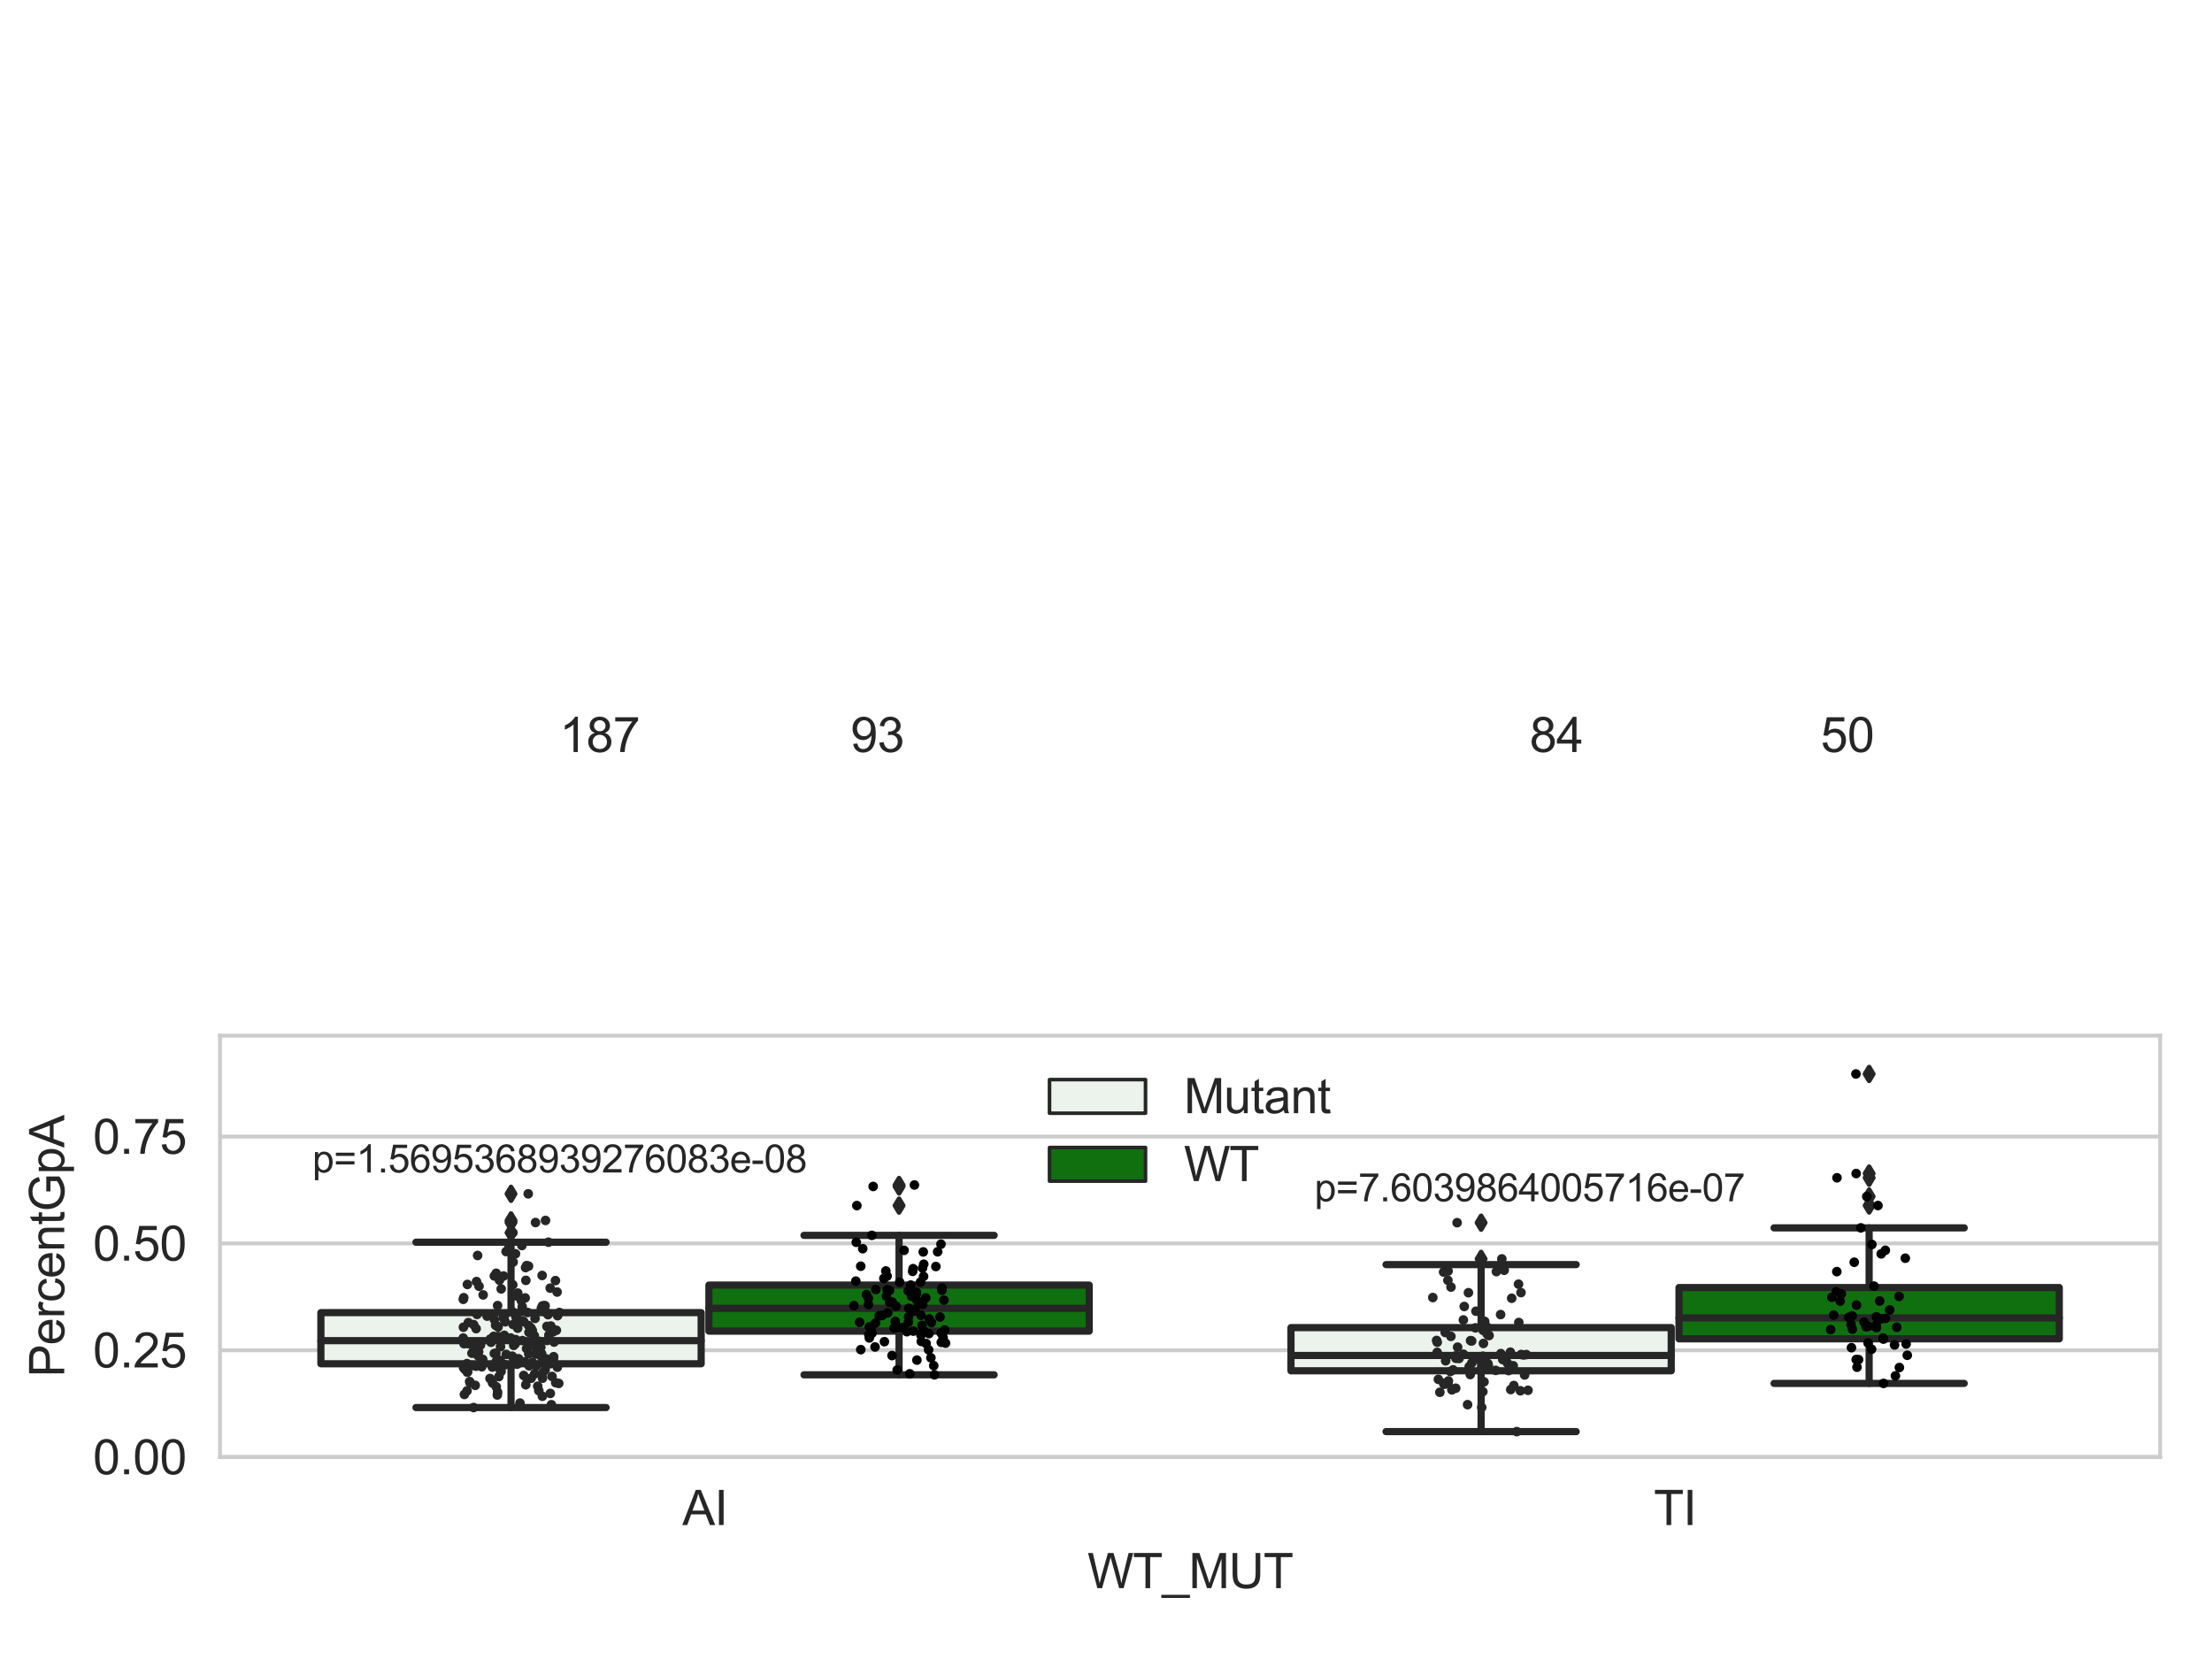 <?xml version="1.0" encoding="utf-8" standalone="no"?>
<!DOCTYPE svg PUBLIC "-//W3C//DTD SVG 1.1//EN"
  "http://www.w3.org/Graphics/SVG/1.1/DTD/svg11.dtd">
<svg xmlns:xlink="http://www.w3.org/1999/xlink" width="460.8pt" height="345.6pt" viewBox="0 0 460.8 345.6" xmlns="http://www.w3.org/2000/svg" version="1.1">
 <defs>
  <style type="text/css">*{stroke-linejoin: round; stroke-linecap: butt}</style>
 </defs>
 <g id="figure_1">
  <g id="patch_1">
   <path d="M 0 345.6 
L 460.8 345.6 
L 460.8 0 
L 0 0 
z
" style="fill: #ffffff"/>
  </g>
  <g id="axes_1">
   <g id="patch_2">
    <path d="M 45.83 303.539 
L 450 303.539 
L 450 215.743 
L 45.83 215.743 
z
" style="fill: #ffffff"/>
   </g>
   <g id="matplotlib.axis_1">
    <g id="xtick_1">
     <g id="text_1">
      <!-- AI -->
      <g style="fill: #262626" transform="translate(142.148 317.697)scale(0.1 -0.1)">
       <defs>
        <path id="ArialMT-41" d="M -9 0 
L 1750 4581 
L 2403 4581 
L 4278 0 
L 3588 0 
L 3053 1388 
L 1138 1388 
L 634 0 
L -9 0 
z
M 1313 1881 
L 2866 1881 
L 2388 3150 
Q 2169 3728 2063 4100 
Q 1975 3659 1816 3225 
L 1313 1881 
z
" transform="scale(0.016)"/>
        <path id="ArialMT-49" d="M 597 0 
L 597 4581 
L 1203 4581 
L 1203 0 
L 597 0 
z
" transform="scale(0.016)"/>
       </defs>
       <use xlink:href="#ArialMT-41"/>
       <use xlink:href="#ArialMT-49" x="66.699"/>
      </g>
     </g>
    </g>
    <g id="xtick_2">
     <g id="text_2">
      <!-- TI -->
      <g style="fill: #262626" transform="translate(344.515 317.697)scale(0.1 -0.1)">
       <defs>
        <path id="ArialMT-54" d="M 1659 0 
L 1659 4041 
L 150 4041 
L 150 4581 
L 3781 4581 
L 3781 4041 
L 2266 4041 
L 2266 0 
L 1659 0 
z
" transform="scale(0.016)"/>
       </defs>
       <use xlink:href="#ArialMT-54"/>
       <use xlink:href="#ArialMT-49" x="61.084"/>
      </g>
     </g>
    </g>
    <g id="text_3">
     <!-- WT_MUT -->
     <g style="fill: #262626" transform="translate(226.531 330.842)scale(0.1 -0.1)">
      <defs>
       <path id="ArialMT-57" d="M 1294 0 
L 78 4581 
L 700 4581 
L 1397 1578 
Q 1509 1106 1591 641 
Q 1766 1375 1797 1488 
L 2669 4581 
L 3400 4581 
L 4056 2263 
Q 4303 1400 4413 641 
Q 4500 1075 4641 1638 
L 5359 4581 
L 5969 4581 
L 4713 0 
L 4128 0 
L 3163 3491 
Q 3041 3928 3019 4028 
Q 2947 3713 2884 3491 
L 1913 0 
L 1294 0 
z
" transform="scale(0.016)"/>
       <path id="ArialMT-5f" d="M -97 -1272 
L -97 -866 
L 3631 -866 
L 3631 -1272 
L -97 -1272 
z
" transform="scale(0.016)"/>
       <path id="ArialMT-4d" d="M 475 0 
L 475 4581 
L 1388 4581 
L 2472 1338 
Q 2622 884 2691 659 
Q 2769 909 2934 1394 
L 4031 4581 
L 4847 4581 
L 4847 0 
L 4263 0 
L 4263 3834 
L 2931 0 
L 2384 0 
L 1059 3900 
L 1059 0 
L 475 0 
z
" transform="scale(0.016)"/>
       <path id="ArialMT-55" d="M 3500 4581 
L 4106 4581 
L 4106 1934 
Q 4106 1244 3950 837 
Q 3794 431 3386 176 
Q 2978 -78 2316 -78 
Q 1672 -78 1262 144 
Q 853 366 678 786 
Q 503 1206 503 1934 
L 503 4581 
L 1109 4581 
L 1109 1938 
Q 1109 1341 1220 1058 
Q 1331 775 1601 622 
Q 1872 469 2263 469 
Q 2931 469 3215 772 
Q 3500 1075 3500 1938 
L 3500 4581 
z
" transform="scale(0.016)"/>
      </defs>
      <use xlink:href="#ArialMT-57"/>
      <use xlink:href="#ArialMT-54" x="94.385"/>
      <use xlink:href="#ArialMT-5f" x="155.469"/>
      <use xlink:href="#ArialMT-4d" x="211.084"/>
      <use xlink:href="#ArialMT-55" x="294.385"/>
      <use xlink:href="#ArialMT-54" x="366.602"/>
     </g>
    </g>
   </g>
   <g id="matplotlib.axis_2">
    <g id="ytick_1">
     <g id="line2d_1">
      <path d="M 45.83 303.539 
L 450 303.539 
" clip-path="url(#p4a06193b33)" style="fill: none; stroke: #cccccc; stroke-width: 0.8; stroke-linecap: round"/>
     </g>
     <g id="text_4">
      <!-- 0.00 -->
      <g style="fill: #262626" transform="translate(19.369 307.118)scale(0.1 -0.1)">
       <defs>
        <path id="ArialMT-30" d="M 266 2259 
Q 266 3072 433 3567 
Q 600 4063 929 4331 
Q 1259 4600 1759 4600 
Q 2128 4600 2406 4451 
Q 2684 4303 2865 4023 
Q 3047 3744 3150 3342 
Q 3253 2941 3253 2259 
Q 3253 1453 3087 958 
Q 2922 463 2592 192 
Q 2263 -78 1759 -78 
Q 1097 -78 719 397 
Q 266 969 266 2259 
z
M 844 2259 
Q 844 1131 1108 757 
Q 1372 384 1759 384 
Q 2147 384 2411 759 
Q 2675 1134 2675 2259 
Q 2675 3391 2411 3762 
Q 2147 4134 1753 4134 
Q 1366 4134 1134 3806 
Q 844 3388 844 2259 
z
" transform="scale(0.016)"/>
        <path id="ArialMT-2e" d="M 581 0 
L 581 641 
L 1222 641 
L 1222 0 
L 581 0 
z
" transform="scale(0.016)"/>
       </defs>
       <use xlink:href="#ArialMT-30"/>
       <use xlink:href="#ArialMT-2e" x="55.615"/>
       <use xlink:href="#ArialMT-30" x="83.398"/>
       <use xlink:href="#ArialMT-30" x="139.014"/>
      </g>
     </g>
    </g>
    <g id="ytick_2">
     <g id="line2d_2">
      <path d="M 45.83 281.284 
L 450 281.284 
" clip-path="url(#p4a06193b33)" style="fill: none; stroke: #cccccc; stroke-width: 0.8; stroke-linecap: round"/>
     </g>
     <g id="text_5">
      <!-- 0.25 -->
      <g style="fill: #262626" transform="translate(19.369 284.862)scale(0.1 -0.1)">
       <defs>
        <path id="ArialMT-32" d="M 3222 541 
L 3222 0 
L 194 0 
Q 188 203 259 391 
Q 375 700 629 1000 
Q 884 1300 1366 1694 
Q 2113 2306 2375 2664 
Q 2638 3022 2638 3341 
Q 2638 3675 2398 3904 
Q 2159 4134 1775 4134 
Q 1369 4134 1125 3890 
Q 881 3647 878 3216 
L 300 3275 
Q 359 3922 746 4261 
Q 1134 4600 1788 4600 
Q 2447 4600 2831 4234 
Q 3216 3869 3216 3328 
Q 3216 3053 3103 2787 
Q 2991 2522 2730 2228 
Q 2469 1934 1863 1422 
Q 1356 997 1212 845 
Q 1069 694 975 541 
L 3222 541 
z
" transform="scale(0.016)"/>
        <path id="ArialMT-35" d="M 266 1200 
L 856 1250 
Q 922 819 1161 601 
Q 1400 384 1738 384 
Q 2144 384 2425 690 
Q 2706 997 2706 1503 
Q 2706 1984 2436 2262 
Q 2166 2541 1728 2541 
Q 1456 2541 1237 2417 
Q 1019 2294 894 2097 
L 366 2166 
L 809 4519 
L 3088 4519 
L 3088 3981 
L 1259 3981 
L 1013 2750 
Q 1425 3038 1878 3038 
Q 2478 3038 2890 2622 
Q 3303 2206 3303 1553 
Q 3303 931 2941 478 
Q 2500 -78 1738 -78 
Q 1113 -78 717 272 
Q 322 622 266 1200 
z
" transform="scale(0.016)"/>
       </defs>
       <use xlink:href="#ArialMT-30"/>
       <use xlink:href="#ArialMT-2e" x="55.615"/>
       <use xlink:href="#ArialMT-32" x="83.398"/>
       <use xlink:href="#ArialMT-35" x="139.014"/>
      </g>
     </g>
    </g>
    <g id="ytick_3">
     <g id="line2d_3">
      <path d="M 45.83 259.028 
L 450 259.028 
" clip-path="url(#p4a06193b33)" style="fill: none; stroke: #cccccc; stroke-width: 0.8; stroke-linecap: round"/>
     </g>
     <g id="text_6">
      <!-- 0.50 -->
      <g style="fill: #262626" transform="translate(19.369 262.607)scale(0.1 -0.1)">
       <use xlink:href="#ArialMT-30"/>
       <use xlink:href="#ArialMT-2e" x="55.615"/>
       <use xlink:href="#ArialMT-35" x="83.398"/>
       <use xlink:href="#ArialMT-30" x="139.014"/>
      </g>
     </g>
    </g>
    <g id="ytick_4">
     <g id="line2d_4">
      <path d="M 45.83 236.773 
L 450 236.773 
" clip-path="url(#p4a06193b33)" style="fill: none; stroke: #cccccc; stroke-width: 0.8; stroke-linecap: round"/>
     </g>
     <g id="text_7">
      <!-- 0.75 -->
      <g style="fill: #262626" transform="translate(19.369 240.352)scale(0.1 -0.1)">
       <defs>
        <path id="ArialMT-37" d="M 303 3981 
L 303 4522 
L 3269 4522 
L 3269 4084 
Q 2831 3619 2401 2847 
Q 1972 2075 1738 1259 
Q 1569 684 1522 0 
L 944 0 
Q 953 541 1156 1306 
Q 1359 2072 1739 2783 
Q 2119 3494 2547 3981 
L 303 3981 
z
" transform="scale(0.016)"/>
       </defs>
       <use xlink:href="#ArialMT-30"/>
       <use xlink:href="#ArialMT-2e" x="55.615"/>
       <use xlink:href="#ArialMT-37" x="83.398"/>
       <use xlink:href="#ArialMT-35" x="139.014"/>
      </g>
     </g>
    </g>
    <g id="text_8">
     <!-- PercentGpA -->
     <g style="fill: #262626" transform="translate(13.382 286.876)rotate(-90)scale(0.1 -0.1)">
      <defs>
       <path id="ArialMT-50" d="M 494 0 
L 494 4581 
L 2222 4581 
Q 2678 4581 2919 4538 
Q 3256 4481 3484 4323 
Q 3713 4166 3852 3881 
Q 3991 3597 3991 3256 
Q 3991 2672 3619 2267 
Q 3247 1863 2275 1863 
L 1100 1863 
L 1100 0 
L 494 0 
z
M 1100 2403 
L 2284 2403 
Q 2872 2403 3119 2622 
Q 3366 2841 3366 3238 
Q 3366 3525 3220 3729 
Q 3075 3934 2838 4000 
Q 2684 4041 2272 4041 
L 1100 4041 
L 1100 2403 
z
" transform="scale(0.016)"/>
       <path id="ArialMT-65" d="M 2694 1069 
L 3275 997 
Q 3138 488 2766 206 
Q 2394 -75 1816 -75 
Q 1088 -75 661 373 
Q 234 822 234 1631 
Q 234 2469 665 2931 
Q 1097 3394 1784 3394 
Q 2450 3394 2872 2941 
Q 3294 2488 3294 1666 
Q 3294 1616 3291 1516 
L 816 1516 
Q 847 969 1125 678 
Q 1403 388 1819 388 
Q 2128 388 2347 550 
Q 2566 713 2694 1069 
z
M 847 1978 
L 2700 1978 
Q 2663 2397 2488 2606 
Q 2219 2931 1791 2931 
Q 1403 2931 1139 2672 
Q 875 2413 847 1978 
z
" transform="scale(0.016)"/>
       <path id="ArialMT-72" d="M 416 0 
L 416 3319 
L 922 3319 
L 922 2816 
Q 1116 3169 1280 3281 
Q 1444 3394 1641 3394 
Q 1925 3394 2219 3213 
L 2025 2691 
Q 1819 2813 1613 2813 
Q 1428 2813 1281 2702 
Q 1134 2591 1072 2394 
Q 978 2094 978 1738 
L 978 0 
L 416 0 
z
" transform="scale(0.016)"/>
       <path id="ArialMT-63" d="M 2588 1216 
L 3141 1144 
Q 3050 572 2676 248 
Q 2303 -75 1759 -75 
Q 1078 -75 664 370 
Q 250 816 250 1647 
Q 250 2184 428 2587 
Q 606 2991 970 3192 
Q 1334 3394 1763 3394 
Q 2303 3394 2647 3120 
Q 2991 2847 3088 2344 
L 2541 2259 
Q 2463 2594 2264 2762 
Q 2066 2931 1784 2931 
Q 1359 2931 1093 2626 
Q 828 2322 828 1663 
Q 828 994 1084 691 
Q 1341 388 1753 388 
Q 2084 388 2306 591 
Q 2528 794 2588 1216 
z
" transform="scale(0.016)"/>
       <path id="ArialMT-6e" d="M 422 0 
L 422 3319 
L 928 3319 
L 928 2847 
Q 1294 3394 1984 3394 
Q 2284 3394 2536 3286 
Q 2788 3178 2913 3003 
Q 3038 2828 3088 2588 
Q 3119 2431 3119 2041 
L 3119 0 
L 2556 0 
L 2556 2019 
Q 2556 2363 2490 2533 
Q 2425 2703 2258 2804 
Q 2091 2906 1866 2906 
Q 1506 2906 1245 2678 
Q 984 2450 984 1813 
L 984 0 
L 422 0 
z
" transform="scale(0.016)"/>
       <path id="ArialMT-74" d="M 1650 503 
L 1731 6 
Q 1494 -44 1306 -44 
Q 1000 -44 831 53 
Q 663 150 594 308 
Q 525 466 525 972 
L 525 2881 
L 113 2881 
L 113 3319 
L 525 3319 
L 525 4141 
L 1084 4478 
L 1084 3319 
L 1650 3319 
L 1650 2881 
L 1084 2881 
L 1084 941 
Q 1084 700 1114 631 
Q 1144 563 1211 522 
Q 1278 481 1403 481 
Q 1497 481 1650 503 
z
" transform="scale(0.016)"/>
       <path id="ArialMT-47" d="M 2638 1797 
L 2638 2334 
L 4578 2338 
L 4578 638 
Q 4131 281 3656 101 
Q 3181 -78 2681 -78 
Q 2006 -78 1454 211 
Q 903 500 622 1047 
Q 341 1594 341 2269 
Q 341 2938 620 3517 
Q 900 4097 1425 4378 
Q 1950 4659 2634 4659 
Q 3131 4659 3532 4498 
Q 3934 4338 4162 4050 
Q 4391 3763 4509 3300 
L 3963 3150 
Q 3859 3500 3706 3700 
Q 3553 3900 3268 4020 
Q 2984 4141 2638 4141 
Q 2222 4141 1919 4014 
Q 1616 3888 1430 3681 
Q 1244 3475 1141 3228 
Q 966 2803 966 2306 
Q 966 1694 1177 1281 
Q 1388 869 1791 669 
Q 2194 469 2647 469 
Q 3041 469 3416 620 
Q 3791 772 3984 944 
L 3984 1797 
L 2638 1797 
z
" transform="scale(0.016)"/>
       <path id="ArialMT-70" d="M 422 -1272 
L 422 3319 
L 934 3319 
L 934 2888 
Q 1116 3141 1344 3267 
Q 1572 3394 1897 3394 
Q 2322 3394 2647 3175 
Q 2972 2956 3137 2557 
Q 3303 2159 3303 1684 
Q 3303 1175 3120 767 
Q 2938 359 2589 142 
Q 2241 -75 1856 -75 
Q 1575 -75 1351 44 
Q 1128 163 984 344 
L 984 -1272 
L 422 -1272 
z
M 931 1641 
Q 931 1000 1190 694 
Q 1450 388 1819 388 
Q 2194 388 2461 705 
Q 2728 1022 2728 1688 
Q 2728 2322 2467 2637 
Q 2206 2953 1844 2953 
Q 1484 2953 1207 2617 
Q 931 2281 931 1641 
z
" transform="scale(0.016)"/>
      </defs>
      <use xlink:href="#ArialMT-50"/>
      <use xlink:href="#ArialMT-65" x="66.699"/>
      <use xlink:href="#ArialMT-72" x="122.314"/>
      <use xlink:href="#ArialMT-63" x="155.615"/>
      <use xlink:href="#ArialMT-65" x="205.615"/>
      <use xlink:href="#ArialMT-6e" x="261.23"/>
      <use xlink:href="#ArialMT-74" x="316.846"/>
      <use xlink:href="#ArialMT-47" x="344.629"/>
      <use xlink:href="#ArialMT-70" x="422.412"/>
      <use xlink:href="#ArialMT-41" x="478.027"/>
     </g>
    </g>
   </g>
   <g id="patch_3">
    <path d="M 66.847 284.096 
L 146.064 284.096 
L 146.064 273.449 
L 66.847 273.449 
L 66.847 284.096 
z
" clip-path="url(#p4a06193b33)" style="fill: #ecf2ec; stroke: #262626; stroke-width: 1.5; stroke-linejoin: miter"/>
   </g>
   <g id="patch_4">
    <path d="M 147.681 277.297 
L 226.898 277.297 
L 226.898 267.705 
L 147.681 267.705 
L 147.681 277.297 
z
" clip-path="url(#p4a06193b33)" style="fill: #107010; stroke: #262626; stroke-width: 1.5; stroke-linejoin: miter"/>
   </g>
   <g id="patch_5">
    <path d="M 268.932 285.565 
L 348.149 285.565 
L 348.149 276.566 
L 268.932 276.566 
L 268.932 285.565 
z
" clip-path="url(#p4a06193b33)" style="fill: #ecf2ec; stroke: #262626; stroke-width: 1.5; stroke-linejoin: miter"/>
   </g>
   <g id="patch_6">
    <path d="M 349.766 278.904 
L 428.983 278.904 
L 428.983 268.221 
L 349.766 268.221 
L 349.766 278.904 
z
" clip-path="url(#p4a06193b33)" style="fill: #107010; stroke: #262626; stroke-width: 1.5; stroke-linejoin: miter"/>
   </g>
   <g id="patch_7">
    <path d="M 146.873 303.539 
L 146.873 303.539 
L 146.873 303.539 
L 146.873 303.539 
z
" clip-path="url(#p4a06193b33)" style="fill: #ecf2ec; stroke: #262626; stroke-width: 0.75; stroke-linejoin: miter"/>
   </g>
   <g id="patch_8">
    <path d="M 146.873 303.539 
L 146.873 303.539 
L 146.873 303.539 
L 146.873 303.539 
z
" clip-path="url(#p4a06193b33)" style="fill: #107010; stroke: #262626; stroke-width: 0.75; stroke-linejoin: miter"/>
   </g>
   <g id="PathCollection_1"/>
   <g id="PathCollection_2"/>
   <g id="line2d_5">
    <path d="M 106.456 284.096 
L 106.456 293.22 
" clip-path="url(#p4a06193b33)" style="fill: none; stroke: #262626; stroke-width: 1.5; stroke-linecap: round"/>
   </g>
   <g id="line2d_6">
    <path d="M 106.456 273.449 
L 106.456 258.773 
" clip-path="url(#p4a06193b33)" style="fill: none; stroke: #262626; stroke-width: 1.5; stroke-linecap: round"/>
   </g>
   <g id="line2d_7">
    <path d="M 86.651 293.22 
L 126.26 293.22 
" clip-path="url(#p4a06193b33)" style="fill: none; stroke: #262626; stroke-width: 1.5; stroke-linecap: round"/>
   </g>
   <g id="line2d_8">
    <path d="M 86.651 258.773 
L 126.26 258.773 
" clip-path="url(#p4a06193b33)" style="fill: none; stroke: #262626; stroke-width: 1.5; stroke-linecap: round"/>
   </g>
   <g id="line2d_9">
    <defs>
     <path id="m95aaa20dc6" d="M -0 1.414 
L 0.849 0 
L 0 -1.414 
L -0.849 -0 
z
" style="stroke: #262626; stroke-linejoin: miter"/>
    </defs>
    <g clip-path="url(#p4a06193b33)">
     <use xlink:href="#m95aaa20dc6" x="106.456" y="254.239" style="fill: #262626; stroke: #262626; stroke-linejoin: miter"/>
     <use xlink:href="#m95aaa20dc6" x="106.456" y="254.676" style="fill: #262626; stroke: #262626; stroke-linejoin: miter"/>
     <use xlink:href="#m95aaa20dc6" x="106.456" y="256.798" style="fill: #262626; stroke: #262626; stroke-linejoin: miter"/>
     <use xlink:href="#m95aaa20dc6" x="106.456" y="248.695" style="fill: #262626; stroke: #262626; stroke-linejoin: miter"/>
    </g>
   </g>
   <g id="line2d_10">
    <path d="M 187.29 277.297 
L 187.29 286.401 
" clip-path="url(#p4a06193b33)" style="fill: none; stroke: #262626; stroke-width: 1.5; stroke-linecap: round"/>
   </g>
   <g id="line2d_11">
    <path d="M 187.29 267.705 
L 187.29 257.345 
" clip-path="url(#p4a06193b33)" style="fill: none; stroke: #262626; stroke-width: 1.5; stroke-linecap: round"/>
   </g>
   <g id="line2d_12">
    <path d="M 167.485 286.401 
L 207.094 286.401 
" clip-path="url(#p4a06193b33)" style="fill: none; stroke: #262626; stroke-width: 1.5; stroke-linecap: round"/>
   </g>
   <g id="line2d_13">
    <path d="M 167.485 257.345 
L 207.094 257.345 
" clip-path="url(#p4a06193b33)" style="fill: none; stroke: #262626; stroke-width: 1.5; stroke-linecap: round"/>
   </g>
   <g id="line2d_14">
    <g clip-path="url(#p4a06193b33)">
     <use xlink:href="#m95aaa20dc6" x="187.29" y="246.855" style="fill: #262626; stroke: #262626; stroke-linejoin: miter"/>
     <use xlink:href="#m95aaa20dc6" x="187.29" y="247.162" style="fill: #262626; stroke: #262626; stroke-linejoin: miter"/>
     <use xlink:href="#m95aaa20dc6" x="187.29" y="251.145" style="fill: #262626; stroke: #262626; stroke-linejoin: miter"/>
    </g>
   </g>
   <g id="line2d_15">
    <path d="M 308.541 285.565 
L 308.541 298.232 
" clip-path="url(#p4a06193b33)" style="fill: none; stroke: #262626; stroke-width: 1.5; stroke-linecap: round"/>
   </g>
   <g id="line2d_16">
    <path d="M 308.541 276.566 
L 308.541 263.437 
" clip-path="url(#p4a06193b33)" style="fill: none; stroke: #262626; stroke-width: 1.5; stroke-linecap: round"/>
   </g>
   <g id="line2d_17">
    <path d="M 288.736 298.232 
L 328.345 298.232 
" clip-path="url(#p4a06193b33)" style="fill: none; stroke: #262626; stroke-width: 1.5; stroke-linecap: round"/>
   </g>
   <g id="line2d_18">
    <path d="M 288.736 263.437 
L 328.345 263.437 
" clip-path="url(#p4a06193b33)" style="fill: none; stroke: #262626; stroke-width: 1.5; stroke-linecap: round"/>
   </g>
   <g id="line2d_19">
    <g clip-path="url(#p4a06193b33)">
     <use xlink:href="#m95aaa20dc6" x="308.541" y="254.708" style="fill: #262626; stroke: #262626; stroke-linejoin: miter"/>
     <use xlink:href="#m95aaa20dc6" x="308.541" y="262.251" style="fill: #262626; stroke: #262626; stroke-linejoin: miter"/>
    </g>
   </g>
   <g id="line2d_20">
    <path d="M 389.375 278.904 
L 389.375 288.186 
" clip-path="url(#p4a06193b33)" style="fill: none; stroke: #262626; stroke-width: 1.5; stroke-linecap: round"/>
   </g>
   <g id="line2d_21">
    <path d="M 389.375 268.221 
L 389.375 255.787 
" clip-path="url(#p4a06193b33)" style="fill: none; stroke: #262626; stroke-width: 1.5; stroke-linecap: round"/>
   </g>
   <g id="line2d_22">
    <path d="M 369.57 288.186 
L 409.179 288.186 
" clip-path="url(#p4a06193b33)" style="fill: none; stroke: #262626; stroke-width: 1.5; stroke-linecap: round"/>
   </g>
   <g id="line2d_23">
    <path d="M 369.57 255.787 
L 409.179 255.787 
" clip-path="url(#p4a06193b33)" style="fill: none; stroke: #262626; stroke-width: 1.5; stroke-linecap: round"/>
   </g>
   <g id="line2d_24">
    <g clip-path="url(#p4a06193b33)">
     <use xlink:href="#m95aaa20dc6" x="389.375" y="251.132" style="fill: #262626; stroke: #262626; stroke-linejoin: miter"/>
     <use xlink:href="#m95aaa20dc6" x="389.375" y="245.353" style="fill: #262626; stroke: #262626; stroke-linejoin: miter"/>
     <use xlink:href="#m95aaa20dc6" x="389.375" y="249.253" style="fill: #262626; stroke: #262626; stroke-linejoin: miter"/>
     <use xlink:href="#m95aaa20dc6" x="389.375" y="223.725" style="fill: #262626; stroke: #262626; stroke-linejoin: miter"/>
     <use xlink:href="#m95aaa20dc6" x="389.375" y="244.474" style="fill: #262626; stroke: #262626; stroke-linejoin: miter"/>
    </g>
   </g>
   <g id="line2d_25">
    <path d="M 66.847 279.282 
L 146.064 279.282 
" clip-path="url(#p4a06193b33)" style="fill: none; stroke: #262626; stroke-width: 1.5; stroke-linecap: round"/>
   </g>
   <g id="line2d_26">
    <path d="M 147.681 272.545 
L 226.898 272.545 
" clip-path="url(#p4a06193b33)" style="fill: none; stroke: #262626; stroke-width: 1.5; stroke-linecap: round"/>
   </g>
   <g id="line2d_27">
    <path d="M 268.932 282.366 
L 348.149 282.366 
" clip-path="url(#p4a06193b33)" style="fill: none; stroke: #262626; stroke-width: 1.5; stroke-linecap: round"/>
   </g>
   <g id="line2d_28">
    <path d="M 349.766 274.535 
L 428.983 274.535 
" clip-path="url(#p4a06193b33)" style="fill: none; stroke: #262626; stroke-width: 1.5; stroke-linecap: round"/>
   </g>
   <g id="patch_9">
    <path d="M 45.83 303.539 
L 45.83 215.743 
" style="fill: none; stroke: #cccccc; stroke-width: 0.8; stroke-linejoin: miter; stroke-linecap: square"/>
   </g>
   <g id="patch_10">
    <path d="M 450 303.539 
L 450 215.743 
" style="fill: none; stroke: #cccccc; stroke-width: 0.8; stroke-linejoin: miter; stroke-linecap: square"/>
   </g>
   <g id="patch_11">
    <path d="M 45.83 303.539 
L 450 303.539 
" style="fill: none; stroke: #cccccc; stroke-width: 0.8; stroke-linejoin: miter; stroke-linecap: square"/>
   </g>
   <g id="patch_12">
    <path d="M 45.83 215.743 
L 450 215.743 
" style="fill: none; stroke: #cccccc; stroke-width: 0.8; stroke-linejoin: miter; stroke-linecap: square"/>
   </g>
   <g id="PathCollection_3">
    <defs>
     <path id="C0_0_6177e307ea" d="M 0 1 
C 0.265 1 0.52 0.895 0.707 0.707 
C 0.895 0.52 1 0.265 1 -0 
C 1 -0.265 0.895 -0.52 0.707 -0.707 
C 0.52 -0.895 0.265 -1 0 -1 
C -0.265 -1 -0.52 -0.895 -0.707 -0.707 
C -0.895 -0.52 -1 -0.265 -1 0 
C -1 0.265 -0.895 0.52 -0.707 0.707 
C -0.52 0.895 -0.265 1 0 1 
z
"/>
    </defs>
    <g clip-path="url(#p4a06193b33)">
     <use xlink:href="#C0_0_6177e307ea" x="113.891" y="284.28" style="fill: #262626"/>
    </g>
    <g clip-path="url(#p4a06193b33)">
     <use xlink:href="#C0_0_6177e307ea" x="96.742" y="290.49" style="fill: #262626"/>
    </g>
    <g clip-path="url(#p4a06193b33)">
     <use xlink:href="#C0_0_6177e307ea" x="106.639" y="273.217" style="fill: #262626"/>
    </g>
    <g clip-path="url(#p4a06193b33)">
     <use xlink:href="#C0_0_6177e307ea" x="114.064" y="276.39" style="fill: #262626"/>
    </g>
    <g clip-path="url(#p4a06193b33)">
     <use xlink:href="#C0_0_6177e307ea" x="108.995" y="275.238" style="fill: #262626"/>
    </g>
    <g clip-path="url(#p4a06193b33)">
     <use xlink:href="#C0_0_6177e307ea" x="97.836" y="287.804" style="fill: #262626"/>
    </g>
    <g clip-path="url(#p4a06193b33)">
     <use xlink:href="#C0_0_6177e307ea" x="113.013" y="287.105" style="fill: #262626"/>
    </g>
    <g clip-path="url(#p4a06193b33)">
     <use xlink:href="#C0_0_6177e307ea" x="105.198" y="284.308" style="fill: #262626"/>
    </g>
    <g clip-path="url(#p4a06193b33)">
     <use xlink:href="#C0_0_6177e307ea" x="96.857" y="285.262" style="fill: #262626"/>
    </g>
    <g clip-path="url(#p4a06193b33)">
     <use xlink:href="#C0_0_6177e307ea" x="100.65" y="269.75" style="fill: #262626"/>
    </g>
    <g clip-path="url(#p4a06193b33)">
     <use xlink:href="#C0_0_6177e307ea" x="97.366" y="267.572" style="fill: #262626"/>
    </g>
    <g clip-path="url(#p4a06193b33)">
     <use xlink:href="#C0_0_6177e307ea" x="103.362" y="265.245" style="fill: #262626"/>
    </g>
    <g clip-path="url(#p4a06193b33)">
     <use xlink:href="#C0_0_6177e307ea" x="97.343" y="285.84" style="fill: #262626"/>
    </g>
    <g clip-path="url(#p4a06193b33)">
     <use xlink:href="#C0_0_6177e307ea" x="103.924" y="286.771" style="fill: #262626"/>
    </g>
    <g clip-path="url(#p4a06193b33)">
     <use xlink:href="#C0_0_6177e307ea" x="99.379" y="273.812" style="fill: #262626"/>
    </g>
    <g clip-path="url(#p4a06193b33)">
     <use xlink:href="#C0_0_6177e307ea" x="106.887" y="275.917" style="fill: #262626"/>
    </g>
    <g clip-path="url(#p4a06193b33)">
     <use xlink:href="#C0_0_6177e307ea" x="113.57" y="285.349" style="fill: #262626"/>
    </g>
    <g clip-path="url(#p4a06193b33)">
     <use xlink:href="#C0_0_6177e307ea" x="105.242" y="275.355" style="fill: #262626"/>
    </g>
    <g clip-path="url(#p4a06193b33)">
     <use xlink:href="#C0_0_6177e307ea" x="98.318" y="281.896" style="fill: #262626"/>
    </g>
    <g clip-path="url(#p4a06193b33)">
     <use xlink:href="#C0_0_6177e307ea" x="98.73" y="280.825" style="fill: #262626"/>
    </g>
    <g clip-path="url(#p4a06193b33)">
     <use xlink:href="#C0_0_6177e307ea" x="102.076" y="287.164" style="fill: #262626"/>
    </g>
    <g clip-path="url(#p4a06193b33)">
     <use xlink:href="#C0_0_6177e307ea" x="103.756" y="276.436" style="fill: #262626"/>
    </g>
    <g clip-path="url(#p4a06193b33)">
     <use xlink:href="#C0_0_6177e307ea" x="108.788" y="272.215" style="fill: #262626"/>
    </g>
    <g clip-path="url(#p4a06193b33)">
     <use xlink:href="#C0_0_6177e307ea" x="110.112" y="276.128" style="fill: #262626"/>
    </g>
    <g clip-path="url(#p4a06193b33)">
     <use xlink:href="#C0_0_6177e307ea" x="107.864" y="269.372" style="fill: #262626"/>
    </g>
    <g clip-path="url(#p4a06193b33)">
     <use xlink:href="#C0_0_6177e307ea" x="102.835" y="278.392" style="fill: #262626"/>
    </g>
    <g clip-path="url(#p4a06193b33)">
     <use xlink:href="#C0_0_6177e307ea" x="103.382" y="288.888" style="fill: #262626"/>
    </g>
    <g clip-path="url(#p4a06193b33)">
     <use xlink:href="#C0_0_6177e307ea" x="114.752" y="276.237" style="fill: #262626"/>
    </g>
    <g clip-path="url(#p4a06193b33)">
     <use xlink:href="#C0_0_6177e307ea" x="97.938" y="288.069" style="fill: #262626"/>
    </g>
    <g clip-path="url(#p4a06193b33)">
     <use xlink:href="#C0_0_6177e307ea" x="98.166" y="284.501" style="fill: #262626"/>
    </g>
    <g clip-path="url(#p4a06193b33)">
     <use xlink:href="#C0_0_6177e307ea" x="97.489" y="279.902" style="fill: #262626"/>
    </g>
    <g clip-path="url(#p4a06193b33)">
     <use xlink:href="#C0_0_6177e307ea" x="109.711" y="263.652" style="fill: #262626"/>
    </g>
    <g clip-path="url(#p4a06193b33)">
     <use xlink:href="#C0_0_6177e307ea" x="98.666" y="275.944" style="fill: #262626"/>
    </g>
    <g clip-path="url(#p4a06193b33)">
     <use xlink:href="#C0_0_6177e307ea" x="100.225" y="283.107" style="fill: #262626"/>
    </g>
    <g clip-path="url(#p4a06193b33)">
     <use xlink:href="#C0_0_6177e307ea" x="109.401" y="270.383" style="fill: #262626"/>
    </g>
    <g clip-path="url(#p4a06193b33)">
     <use xlink:href="#C0_0_6177e307ea" x="99.336" y="280.859" style="fill: #262626"/>
    </g>
    <g clip-path="url(#p4a06193b33)">
     <use xlink:href="#C0_0_6177e307ea" x="113.558" y="272.018" style="fill: #262626"/>
    </g>
    <g clip-path="url(#p4a06193b33)">
     <use xlink:href="#C0_0_6177e307ea" x="103.359" y="283.645" style="fill: #262626"/>
    </g>
    <g clip-path="url(#p4a06193b33)">
     <use xlink:href="#C0_0_6177e307ea" x="98.658" y="293.22" style="fill: #262626"/>
    </g>
    <g clip-path="url(#p4a06193b33)">
     <use xlink:href="#C0_0_6177e307ea" x="97.282" y="284.062" style="fill: #262626"/>
    </g>
    <g clip-path="url(#p4a06193b33)">
     <use xlink:href="#C0_0_6177e307ea" x="104.391" y="285.696" style="fill: #262626"/>
    </g>
    <g clip-path="url(#p4a06193b33)">
     <use xlink:href="#C0_0_6177e307ea" x="113.375" y="272.312" style="fill: #262626"/>
    </g>
    <g clip-path="url(#p4a06193b33)">
     <use xlink:href="#C0_0_6177e307ea" x="114.637" y="290.281" style="fill: #262626"/>
    </g>
    <g clip-path="url(#p4a06193b33)">
     <use xlink:href="#C0_0_6177e307ea" x="97.29" y="289.738" style="fill: #262626"/>
    </g>
    <g clip-path="url(#p4a06193b33)">
     <use xlink:href="#C0_0_6177e307ea" x="113.033" y="286.041" style="fill: #262626"/>
    </g>
    <g clip-path="url(#p4a06193b33)">
     <use xlink:href="#C0_0_6177e307ea" x="111.83" y="281.64" style="fill: #262626"/>
    </g>
    <g clip-path="url(#p4a06193b33)">
     <use xlink:href="#C0_0_6177e307ea" x="111.367" y="286.217" style="fill: #262626"/>
    </g>
    <g clip-path="url(#p4a06193b33)">
     <use xlink:href="#C0_0_6177e307ea" x="108.599" y="270.948" style="fill: #262626"/>
    </g>
    <g clip-path="url(#p4a06193b33)">
     <use xlink:href="#C0_0_6177e307ea" x="103.66" y="271.981" style="fill: #262626"/>
    </g>
    <g clip-path="url(#p4a06193b33)">
     <use xlink:href="#C0_0_6177e307ea" x="113.64" y="254.239" style="fill: #262626"/>
    </g>
    <g clip-path="url(#p4a06193b33)">
     <use xlink:href="#C0_0_6177e307ea" x="109.53" y="288.47" style="fill: #262626"/>
    </g>
    <g clip-path="url(#p4a06193b33)">
     <use xlink:href="#C0_0_6177e307ea" x="99.71" y="281.58" style="fill: #262626"/>
    </g>
    <g clip-path="url(#p4a06193b33)">
     <use xlink:href="#C0_0_6177e307ea" x="104.117" y="266.249" style="fill: #262626"/>
    </g>
    <g clip-path="url(#p4a06193b33)">
     <use xlink:href="#C0_0_6177e307ea" x="108.723" y="272.955" style="fill: #262626"/>
    </g>
    <g clip-path="url(#p4a06193b33)">
     <use xlink:href="#C0_0_6177e307ea" x="105.429" y="260.719" style="fill: #262626"/>
    </g>
    <g clip-path="url(#p4a06193b33)">
     <use xlink:href="#C0_0_6177e307ea" x="102.6" y="288.095" style="fill: #262626"/>
    </g>
    <g clip-path="url(#p4a06193b33)">
     <use xlink:href="#C0_0_6177e307ea" x="110.655" y="287.106" style="fill: #262626"/>
    </g>
    <g clip-path="url(#p4a06193b33)">
     <use xlink:href="#C0_0_6177e307ea" x="113.438" y="272.008" style="fill: #262626"/>
    </g>
    <g clip-path="url(#p4a06193b33)">
     <use xlink:href="#C0_0_6177e307ea" x="105.144" y="274.037" style="fill: #262626"/>
    </g>
    <g clip-path="url(#p4a06193b33)">
     <use xlink:href="#C0_0_6177e307ea" x="108.034" y="283.048" style="fill: #262626"/>
    </g>
    <g clip-path="url(#p4a06193b33)">
     <use xlink:href="#C0_0_6177e307ea" x="107.184" y="282.993" style="fill: #262626"/>
    </g>
    <g clip-path="url(#p4a06193b33)">
     <use xlink:href="#C0_0_6177e307ea" x="107.666" y="284.173" style="fill: #262626"/>
    </g>
    <g clip-path="url(#p4a06193b33)">
     <use xlink:href="#C0_0_6177e307ea" x="107.788" y="284.12" style="fill: #262626"/>
    </g>
    <g clip-path="url(#p4a06193b33)">
     <use xlink:href="#C0_0_6177e307ea" x="102.975" y="274.873" style="fill: #262626"/>
    </g>
    <g clip-path="url(#p4a06193b33)">
     <use xlink:href="#C0_0_6177e307ea" x="113.962" y="279.239" style="fill: #262626"/>
    </g>
    <g clip-path="url(#p4a06193b33)">
     <use xlink:href="#C0_0_6177e307ea" x="108.832" y="279.27" style="fill: #262626"/>
    </g>
    <g clip-path="url(#p4a06193b33)">
     <use xlink:href="#C0_0_6177e307ea" x="107.321" y="279.945" style="fill: #262626"/>
    </g>
    <g clip-path="url(#p4a06193b33)">
     <use xlink:href="#C0_0_6177e307ea" x="109.688" y="280.925" style="fill: #262626"/>
    </g>
    <g clip-path="url(#p4a06193b33)">
     <use xlink:href="#C0_0_6177e307ea" x="110.896" y="277.19" style="fill: #262626"/>
    </g>
    <g clip-path="url(#p4a06193b33)">
     <use xlink:href="#C0_0_6177e307ea" x="112.322" y="279.422" style="fill: #262626"/>
    </g>
    <g clip-path="url(#p4a06193b33)">
     <use xlink:href="#C0_0_6177e307ea" x="100.563" y="283.177" style="fill: #262626"/>
    </g>
    <g clip-path="url(#p4a06193b33)">
     <use xlink:href="#C0_0_6177e307ea" x="99.189" y="276.781" style="fill: #262626"/>
    </g>
    <g clip-path="url(#p4a06193b33)">
     <use xlink:href="#C0_0_6177e307ea" x="104.203" y="283.398" style="fill: #262626"/>
    </g>
    <g clip-path="url(#p4a06193b33)">
     <use xlink:href="#C0_0_6177e307ea" x="109.35" y="283.682" style="fill: #262626"/>
    </g>
    <g clip-path="url(#p4a06193b33)">
     <use xlink:href="#C0_0_6177e307ea" x="110.102" y="263.757" style="fill: #262626"/>
    </g>
    <g clip-path="url(#p4a06193b33)">
     <use xlink:href="#C0_0_6177e307ea" x="104.262" y="280.55" style="fill: #262626"/>
    </g>
    <g clip-path="url(#p4a06193b33)">
     <use xlink:href="#C0_0_6177e307ea" x="102.125" y="278.964" style="fill: #262626"/>
    </g>
    <g clip-path="url(#p4a06193b33)">
     <use xlink:href="#C0_0_6177e307ea" x="107.386" y="261.186" style="fill: #262626"/>
    </g>
    <g clip-path="url(#p4a06193b33)">
     <use xlink:href="#C0_0_6177e307ea" x="97.409" y="285.8" style="fill: #262626"/>
    </g>
    <g clip-path="url(#p4a06193b33)">
     <use xlink:href="#C0_0_6177e307ea" x="111.295" y="278.233" style="fill: #262626"/>
    </g>
    <g clip-path="url(#p4a06193b33)">
     <use xlink:href="#C0_0_6177e307ea" x="115.234" y="277.43" style="fill: #262626"/>
    </g>
    <g clip-path="url(#p4a06193b33)">
     <use xlink:href="#C0_0_6177e307ea" x="99.497" y="261.537" style="fill: #262626"/>
    </g>
    <g clip-path="url(#p4a06193b33)">
     <use xlink:href="#C0_0_6177e307ea" x="103.767" y="278.418" style="fill: #262626"/>
    </g>
    <g clip-path="url(#p4a06193b33)">
     <use xlink:href="#C0_0_6177e307ea" x="104.539" y="279.282" style="fill: #262626"/>
    </g>
    <g clip-path="url(#p4a06193b33)">
     <use xlink:href="#C0_0_6177e307ea" x="101.474" y="274.174" style="fill: #262626"/>
    </g>
    <g clip-path="url(#p4a06193b33)">
     <use xlink:href="#C0_0_6177e307ea" x="110.189" y="277.547" style="fill: #262626"/>
    </g>
    <g clip-path="url(#p4a06193b33)">
     <use xlink:href="#C0_0_6177e307ea" x="96.608" y="270.337" style="fill: #262626"/>
    </g>
    <g clip-path="url(#p4a06193b33)">
     <use xlink:href="#C0_0_6177e307ea" x="115.336" y="282.626" style="fill: #262626"/>
    </g>
    <g clip-path="url(#p4a06193b33)">
     <use xlink:href="#C0_0_6177e307ea" x="105.068" y="278.173" style="fill: #262626"/>
    </g>
    <g clip-path="url(#p4a06193b33)">
     <use xlink:href="#C0_0_6177e307ea" x="97.477" y="279.699" style="fill: #262626"/>
    </g>
    <g clip-path="url(#p4a06193b33)">
     <use xlink:href="#C0_0_6177e307ea" x="107.012" y="280.266" style="fill: #262626"/>
    </g>
    <g clip-path="url(#p4a06193b33)">
     <use xlink:href="#C0_0_6177e307ea" x="115.291" y="283.178" style="fill: #262626"/>
    </g>
    <g clip-path="url(#p4a06193b33)">
     <use xlink:href="#C0_0_6177e307ea" x="103.241" y="276.086" style="fill: #262626"/>
    </g>
    <g clip-path="url(#p4a06193b33)">
     <use xlink:href="#C0_0_6177e307ea" x="113.938" y="276.311" style="fill: #262626"/>
    </g>
    <g clip-path="url(#p4a06193b33)">
     <use xlink:href="#C0_0_6177e307ea" x="99.585" y="282.419" style="fill: #262626"/>
    </g>
    <g clip-path="url(#p4a06193b33)">
     <use xlink:href="#C0_0_6177e307ea" x="107.676" y="274.437" style="fill: #262626"/>
    </g>
    <g clip-path="url(#p4a06193b33)">
     <use xlink:href="#C0_0_6177e307ea" x="107.849" y="276.684" style="fill: #262626"/>
    </g>
    <g clip-path="url(#p4a06193b33)">
     <use xlink:href="#C0_0_6177e307ea" x="108.722" y="259.468" style="fill: #262626"/>
    </g>
    <g clip-path="url(#p4a06193b33)">
     <use xlink:href="#C0_0_6177e307ea" x="98.597" y="280.382" style="fill: #262626"/>
    </g>
    <g clip-path="url(#p4a06193b33)">
     <use xlink:href="#C0_0_6177e307ea" x="108.323" y="292.288" style="fill: #262626"/>
    </g>
    <g clip-path="url(#p4a06193b33)">
     <use xlink:href="#C0_0_6177e307ea" x="100.354" y="284.73" style="fill: #262626"/>
    </g>
    <g clip-path="url(#p4a06193b33)">
     <use xlink:href="#C0_0_6177e307ea" x="96.512" y="270.672" style="fill: #262626"/>
    </g>
    <g clip-path="url(#p4a06193b33)">
     <use xlink:href="#C0_0_6177e307ea" x="107.438" y="279.066" style="fill: #262626"/>
    </g>
    <g clip-path="url(#p4a06193b33)">
     <use xlink:href="#C0_0_6177e307ea" x="97.106" y="285.358" style="fill: #262626"/>
    </g>
    <g clip-path="url(#p4a06193b33)">
     <use xlink:href="#C0_0_6177e307ea" x="112.769" y="272.549" style="fill: #262626"/>
    </g>
    <g clip-path="url(#p4a06193b33)">
     <use xlink:href="#C0_0_6177e307ea" x="114.353" y="278.105" style="fill: #262626"/>
    </g>
    <g clip-path="url(#p4a06193b33)">
     <use xlink:href="#C0_0_6177e307ea" x="114.614" y="268.344" style="fill: #262626"/>
    </g>
    <g clip-path="url(#p4a06193b33)">
     <use xlink:href="#C0_0_6177e307ea" x="96.534" y="276.484" style="fill: #262626"/>
    </g>
    <g clip-path="url(#p4a06193b33)">
     <use xlink:href="#C0_0_6177e307ea" x="107.702" y="279.355" style="fill: #262626"/>
    </g>
    <g clip-path="url(#p4a06193b33)">
     <use xlink:href="#C0_0_6177e307ea" x="102.978" y="281.954" style="fill: #262626"/>
    </g>
    <g clip-path="url(#p4a06193b33)">
     <use xlink:href="#C0_0_6177e307ea" x="102.287" y="279.618" style="fill: #262626"/>
    </g>
    <g clip-path="url(#p4a06193b33)">
     <use xlink:href="#C0_0_6177e307ea" x="103.303" y="281.925" style="fill: #262626"/>
    </g>
    <g clip-path="url(#p4a06193b33)">
     <use xlink:href="#C0_0_6177e307ea" x="107.094" y="273.484" style="fill: #262626"/>
    </g>
    <g clip-path="url(#p4a06193b33)">
     <use xlink:href="#C0_0_6177e307ea" x="113.819" y="283.089" style="fill: #262626"/>
    </g>
    <g clip-path="url(#p4a06193b33)">
     <use xlink:href="#C0_0_6177e307ea" x="98.997" y="288.592" style="fill: #262626"/>
    </g>
    <g clip-path="url(#p4a06193b33)">
     <use xlink:href="#C0_0_6177e307ea" x="115.904" y="277.117" style="fill: #262626"/>
    </g>
    <g clip-path="url(#p4a06193b33)">
     <use xlink:href="#C0_0_6177e307ea" x="103.701" y="276.325" style="fill: #262626"/>
    </g>
    <g clip-path="url(#p4a06193b33)">
     <use xlink:href="#C0_0_6177e307ea" x="107.71" y="283.768" style="fill: #262626"/>
    </g>
    <g clip-path="url(#p4a06193b33)">
     <use xlink:href="#C0_0_6177e307ea" x="107.476" y="274.359" style="fill: #262626"/>
    </g>
    <g clip-path="url(#p4a06193b33)">
     <use xlink:href="#C0_0_6177e307ea" x="104.407" y="268.499" style="fill: #262626"/>
    </g>
    <g clip-path="url(#p4a06193b33)">
     <use xlink:href="#C0_0_6177e307ea" x="97.571" y="275.517" style="fill: #262626"/>
    </g>
    <g clip-path="url(#p4a06193b33)">
     <use xlink:href="#C0_0_6177e307ea" x="108.489" y="275.249" style="fill: #262626"/>
    </g>
    <g clip-path="url(#p4a06193b33)">
     <use xlink:href="#C0_0_6177e307ea" x="109.485" y="264.062" style="fill: #262626"/>
    </g>
    <g clip-path="url(#p4a06193b33)">
     <use xlink:href="#C0_0_6177e307ea" x="102.582" y="278.85" style="fill: #262626"/>
    </g>
    <g clip-path="url(#p4a06193b33)">
     <use xlink:href="#C0_0_6177e307ea" x="114.165" y="273.863" style="fill: #262626"/>
    </g>
    <g clip-path="url(#p4a06193b33)">
     <use xlink:href="#C0_0_6177e307ea" x="111.725" y="284.548" style="fill: #262626"/>
    </g>
    <g clip-path="url(#p4a06193b33)">
     <use xlink:href="#C0_0_6177e307ea" x="96.654" y="279.907" style="fill: #262626"/>
    </g>
    <g clip-path="url(#p4a06193b33)">
     <use xlink:href="#C0_0_6177e307ea" x="110.804" y="280.244" style="fill: #262626"/>
    </g>
    <g clip-path="url(#p4a06193b33)">
     <use xlink:href="#C0_0_6177e307ea" x="99.348" y="281.085" style="fill: #262626"/>
    </g>
    <g clip-path="url(#p4a06193b33)">
     <use xlink:href="#C0_0_6177e307ea" x="116.104" y="284.819" style="fill: #262626"/>
    </g>
    <g clip-path="url(#p4a06193b33)">
     <use xlink:href="#C0_0_6177e307ea" x="112.84" y="282.001" style="fill: #262626"/>
    </g>
    <g clip-path="url(#p4a06193b33)">
     <use xlink:href="#C0_0_6177e307ea" x="96.497" y="278.737" style="fill: #262626"/>
    </g>
    <g clip-path="url(#p4a06193b33)">
     <use xlink:href="#C0_0_6177e307ea" x="112.94" y="265.702" style="fill: #262626"/>
    </g>
    <g clip-path="url(#p4a06193b33)">
     <use xlink:href="#C0_0_6177e307ea" x="106.394" y="278.724" style="fill: #262626"/>
    </g>
    <g clip-path="url(#p4a06193b33)">
     <use xlink:href="#C0_0_6177e307ea" x="111.56" y="254.676" style="fill: #262626"/>
    </g>
    <g clip-path="url(#p4a06193b33)">
     <use xlink:href="#C0_0_6177e307ea" x="109.55" y="266.724" style="fill: #262626"/>
    </g>
    <g clip-path="url(#p4a06193b33)">
     <use xlink:href="#C0_0_6177e307ea" x="115.42" y="279.579" style="fill: #262626"/>
    </g>
    <g clip-path="url(#p4a06193b33)">
     <use xlink:href="#C0_0_6177e307ea" x="104.171" y="285.316" style="fill: #262626"/>
    </g>
    <g clip-path="url(#p4a06193b33)">
     <use xlink:href="#C0_0_6177e307ea" x="109.798" y="287.249" style="fill: #262626"/>
    </g>
    <g clip-path="url(#p4a06193b33)">
     <use xlink:href="#C0_0_6177e307ea" x="109.11" y="275.348" style="fill: #262626"/>
    </g>
    <g clip-path="url(#p4a06193b33)">
     <use xlink:href="#C0_0_6177e307ea" x="106.9" y="262.916" style="fill: #262626"/>
    </g>
    <g clip-path="url(#p4a06193b33)">
     <use xlink:href="#C0_0_6177e307ea" x="104.907" y="265.816" style="fill: #262626"/>
    </g>
    <g clip-path="url(#p4a06193b33)">
     <use xlink:href="#C0_0_6177e307ea" x="112.906" y="282.832" style="fill: #262626"/>
    </g>
    <g clip-path="url(#p4a06193b33)">
     <use xlink:href="#C0_0_6177e307ea" x="100.102" y="280.19" style="fill: #262626"/>
    </g>
    <g clip-path="url(#p4a06193b33)">
     <use xlink:href="#C0_0_6177e307ea" x="111.456" y="274.65" style="fill: #262626"/>
    </g>
    <g clip-path="url(#p4a06193b33)">
     <use xlink:href="#C0_0_6177e307ea" x="115.71" y="266.773" style="fill: #262626"/>
    </g>
    <g clip-path="url(#p4a06193b33)">
     <use xlink:href="#C0_0_6177e307ea" x="103.599" y="290.598" style="fill: #262626"/>
    </g>
    <g clip-path="url(#p4a06193b33)">
     <use xlink:href="#C0_0_6177e307ea" x="96.576" y="284.929" style="fill: #262626"/>
    </g>
    <g clip-path="url(#p4a06193b33)">
     <use xlink:href="#C0_0_6177e307ea" x="110.916" y="283.833" style="fill: #262626"/>
    </g>
    <g clip-path="url(#p4a06193b33)">
     <use xlink:href="#C0_0_6177e307ea" x="110.223" y="284.537" style="fill: #262626"/>
    </g>
    <g clip-path="url(#p4a06193b33)">
     <use xlink:href="#C0_0_6177e307ea" x="104.842" y="274.559" style="fill: #262626"/>
    </g>
    <g clip-path="url(#p4a06193b33)">
     <use xlink:href="#C0_0_6177e307ea" x="104.042" y="266.691" style="fill: #262626"/>
    </g>
    <g clip-path="url(#p4a06193b33)">
     <use xlink:href="#C0_0_6177e307ea" x="110.15" y="282.037" style="fill: #262626"/>
    </g>
    <g clip-path="url(#p4a06193b33)">
     <use xlink:href="#C0_0_6177e307ea" x="106.821" y="267.64" style="fill: #262626"/>
    </g>
    <g clip-path="url(#p4a06193b33)">
     <use xlink:href="#C0_0_6177e307ea" x="112.173" y="279.889" style="fill: #262626"/>
    </g>
    <g clip-path="url(#p4a06193b33)">
     <use xlink:href="#C0_0_6177e307ea" x="116.055" y="269.153" style="fill: #262626"/>
    </g>
    <g clip-path="url(#p4a06193b33)">
     <use xlink:href="#C0_0_6177e307ea" x="116.398" y="288.191" style="fill: #262626"/>
    </g>
    <g clip-path="url(#p4a06193b33)">
     <use xlink:href="#C0_0_6177e307ea" x="107.487" y="269.936" style="fill: #262626"/>
    </g>
    <g clip-path="url(#p4a06193b33)">
     <use xlink:href="#C0_0_6177e307ea" x="111.579" y="282.089" style="fill: #262626"/>
    </g>
    <g clip-path="url(#p4a06193b33)">
     <use xlink:href="#C0_0_6177e307ea" x="113.901" y="273.485" style="fill: #262626"/>
    </g>
    <g clip-path="url(#p4a06193b33)">
     <use xlink:href="#C0_0_6177e307ea" x="112.244" y="289.7" style="fill: #262626"/>
    </g>
    <g clip-path="url(#p4a06193b33)">
     <use xlink:href="#C0_0_6177e307ea" x="99.266" y="266.974" style="fill: #262626"/>
    </g>
    <g clip-path="url(#p4a06193b33)">
     <use xlink:href="#C0_0_6177e307ea" x="105.468" y="282.15" style="fill: #262626"/>
    </g>
    <g clip-path="url(#p4a06193b33)">
     <use xlink:href="#C0_0_6177e307ea" x="112.999" y="272.036" style="fill: #262626"/>
    </g>
    <g clip-path="url(#p4a06193b33)">
     <use xlink:href="#C0_0_6177e307ea" x="106.843" y="256.798" style="fill: #262626"/>
    </g>
    <g clip-path="url(#p4a06193b33)">
     <use xlink:href="#C0_0_6177e307ea" x="110.038" y="248.695" style="fill: #262626"/>
    </g>
    <g clip-path="url(#p4a06193b33)">
     <use xlink:href="#C0_0_6177e307ea" x="109.919" y="273.414" style="fill: #262626"/>
    </g>
    <g clip-path="url(#p4a06193b33)">
     <use xlink:href="#C0_0_6177e307ea" x="103.658" y="290.004" style="fill: #262626"/>
    </g>
    <g clip-path="url(#p4a06193b33)">
     <use xlink:href="#C0_0_6177e307ea" x="116.524" y="273.413" style="fill: #262626"/>
    </g>
    <g clip-path="url(#p4a06193b33)">
     <use xlink:href="#C0_0_6177e307ea" x="110.621" y="276.658" style="fill: #262626"/>
    </g>
    <g clip-path="url(#p4a06193b33)">
     <use xlink:href="#C0_0_6177e307ea" x="109.1" y="286.529" style="fill: #262626"/>
    </g>
    <g clip-path="url(#p4a06193b33)">
     <use xlink:href="#C0_0_6177e307ea" x="99.145" y="284.611" style="fill: #262626"/>
    </g>
    <g clip-path="url(#p4a06193b33)">
     <use xlink:href="#C0_0_6177e307ea" x="114.257" y="258.773" style="fill: #262626"/>
    </g>
    <g clip-path="url(#p4a06193b33)">
     <use xlink:href="#C0_0_6177e307ea" x="114.869" y="292.629" style="fill: #262626"/>
    </g>
    <g clip-path="url(#p4a06193b33)">
     <use xlink:href="#C0_0_6177e307ea" x="115.769" y="288.046" style="fill: #262626"/>
    </g>
    <g clip-path="url(#p4a06193b33)">
     <use xlink:href="#C0_0_6177e307ea" x="106.709" y="282.517" style="fill: #262626"/>
    </g>
    <g clip-path="url(#p4a06193b33)">
     <use xlink:href="#C0_0_6177e307ea" x="102.555" y="284.796" style="fill: #262626"/>
    </g>
    <g clip-path="url(#p4a06193b33)">
     <use xlink:href="#C0_0_6177e307ea" x="112.987" y="290.873" style="fill: #262626"/>
    </g>
    <g clip-path="url(#p4a06193b33)">
     <use xlink:href="#C0_0_6177e307ea" x="111.348" y="280.356" style="fill: #262626"/>
    </g>
    <g clip-path="url(#p4a06193b33)">
     <use xlink:href="#C0_0_6177e307ea" x="102.98" y="265.807" style="fill: #262626"/>
    </g>
    <g clip-path="url(#p4a06193b33)">
     <use xlink:href="#C0_0_6177e307ea" x="106.05" y="259.741" style="fill: #262626"/>
    </g>
    <g clip-path="url(#p4a06193b33)">
     <use xlink:href="#C0_0_6177e307ea" x="112.022" y="288.768" style="fill: #262626"/>
    </g>
    <g clip-path="url(#p4a06193b33)">
     <use xlink:href="#C0_0_6177e307ea" x="116.155" y="274.08" style="fill: #262626"/>
    </g>
    <g clip-path="url(#p4a06193b33)">
     <use xlink:href="#C0_0_6177e307ea" x="99.791" y="267.949" style="fill: #262626"/>
    </g>
    <g clip-path="url(#p4a06193b33)">
     <use xlink:href="#C0_0_6177e307ea" x="114.733" y="284.071" style="fill: #262626"/>
    </g>
    <g clip-path="url(#p4a06193b33)">
     <use xlink:href="#C0_0_6177e307ea" x="112.663" y="280.647" style="fill: #262626"/>
    </g>
    <g clip-path="url(#p4a06193b33)">
     <use xlink:href="#C0_0_6177e307ea" x="114.991" y="286.73" style="fill: #262626"/>
    </g>
   </g>
   <g id="PathCollection_4">
    <defs>
     <path id="C1_0_77970842a1" d="M 0 1 
C 0.265 1 0.52 0.895 0.707 0.707 
C 0.895 0.52 1 0.265 1 -0 
C 1 -0.265 0.895 -0.52 0.707 -0.707 
C 0.52 -0.895 0.265 -1 0 -1 
C -0.265 -1 -0.52 -0.895 -0.707 -0.707 
C -0.895 -0.52 -1 -0.265 -1 0 
C -1 0.265 -0.895 0.52 -0.707 0.707 
C -0.52 0.895 -0.265 1 0 1 
z
"/>
    </defs>
    <g clip-path="url(#p4a06193b33)">
     <use xlink:href="#C1_0_77970842a1" x="183.155" y="274.125"/>
    </g>
    <g clip-path="url(#p4a06193b33)">
     <use xlink:href="#C1_0_77970842a1" x="180.916" y="270.449"/>
    </g>
    <g clip-path="url(#p4a06193b33)">
     <use xlink:href="#C1_0_77970842a1" x="192.928" y="279.873"/>
    </g>
    <g clip-path="url(#p4a06193b33)">
     <use xlink:href="#C1_0_77970842a1" x="179.315" y="281.156"/>
    </g>
    <g clip-path="url(#p4a06193b33)">
     <use xlink:href="#C1_0_77970842a1" x="182.457" y="268.653"/>
    </g>
    <g clip-path="url(#p4a06193b33)">
     <use xlink:href="#C1_0_77970842a1" x="196.467" y="278.642"/>
    </g>
    <g clip-path="url(#p4a06193b33)">
     <use xlink:href="#C1_0_77970842a1" x="180.998" y="278.078"/>
    </g>
    <g clip-path="url(#p4a06193b33)">
     <use xlink:href="#C1_0_77970842a1" x="187.405" y="267.108"/>
    </g>
    <g clip-path="url(#p4a06193b33)">
     <use xlink:href="#C1_0_77970842a1" x="190.494" y="246.855"/>
    </g>
    <g clip-path="url(#p4a06193b33)">
     <use xlink:href="#C1_0_77970842a1" x="178.286" y="266.885"/>
    </g>
    <g clip-path="url(#p4a06193b33)">
     <use xlink:href="#C1_0_77970842a1" x="184.792" y="268.703"/>
    </g>
    <g clip-path="url(#p4a06193b33)">
     <use xlink:href="#C1_0_77970842a1" x="195.827" y="274.36"/>
    </g>
    <g clip-path="url(#p4a06193b33)">
     <use xlink:href="#C1_0_77970842a1" x="179.727" y="260.123"/>
    </g>
    <g clip-path="url(#p4a06193b33)">
     <use xlink:href="#C1_0_77970842a1" x="192.4" y="265.899"/>
    </g>
    <g clip-path="url(#p4a06193b33)">
     <use xlink:href="#C1_0_77970842a1" x="189.279" y="274.315"/>
    </g>
    <g clip-path="url(#p4a06193b33)">
     <use xlink:href="#C1_0_77970842a1" x="181.622" y="257.345"/>
    </g>
    <g clip-path="url(#p4a06193b33)">
     <use xlink:href="#C1_0_77970842a1" x="181.896" y="247.162"/>
    </g>
    <g clip-path="url(#p4a06193b33)">
     <use xlink:href="#C1_0_77970842a1" x="191.853" y="274.001"/>
    </g>
    <g clip-path="url(#p4a06193b33)">
     <use xlink:href="#C1_0_77970842a1" x="189.327" y="272.545"/>
    </g>
    <g clip-path="url(#p4a06193b33)">
     <use xlink:href="#C1_0_77970842a1" x="180.5" y="269.684"/>
    </g>
    <g clip-path="url(#p4a06193b33)">
     <use xlink:href="#C1_0_77970842a1" x="184.539" y="264.768"/>
    </g>
    <g clip-path="url(#p4a06193b33)">
     <use xlink:href="#C1_0_77970842a1" x="196.964" y="279.796"/>
    </g>
    <g clip-path="url(#p4a06193b33)">
     <use xlink:href="#C1_0_77970842a1" x="188.921" y="277.417"/>
    </g>
    <g clip-path="url(#p4a06193b33)">
     <use xlink:href="#C1_0_77970842a1" x="192.849" y="270.386"/>
    </g>
    <g clip-path="url(#p4a06193b33)">
     <use xlink:href="#C1_0_77970842a1" x="191.85" y="278.134"/>
    </g>
    <g clip-path="url(#p4a06193b33)">
     <use xlink:href="#C1_0_77970842a1" x="185.828" y="282.392"/>
    </g>
    <g clip-path="url(#p4a06193b33)">
     <use xlink:href="#C1_0_77970842a1" x="184.24" y="279.496"/>
    </g>
    <g clip-path="url(#p4a06193b33)">
     <use xlink:href="#C1_0_77970842a1" x="189.903" y="270.039"/>
    </g>
    <g clip-path="url(#p4a06193b33)">
     <use xlink:href="#C1_0_77970842a1" x="193.516" y="277.819"/>
    </g>
    <g clip-path="url(#p4a06193b33)">
     <use xlink:href="#C1_0_77970842a1" x="181.474" y="276.917"/>
    </g>
    <g clip-path="url(#p4a06193b33)">
     <use xlink:href="#C1_0_77970842a1" x="184.648" y="270.014"/>
    </g>
    <g clip-path="url(#p4a06193b33)">
     <use xlink:href="#C1_0_77970842a1" x="183.779" y="274.039"/>
    </g>
    <g clip-path="url(#p4a06193b33)">
     <use xlink:href="#C1_0_77970842a1" x="191.017" y="270.87"/>
    </g>
    <g clip-path="url(#p4a06193b33)">
     <use xlink:href="#C1_0_77970842a1" x="194.513" y="284.493"/>
    </g>
    <g clip-path="url(#p4a06193b33)">
     <use xlink:href="#C1_0_77970842a1" x="191.921" y="279.44"/>
    </g>
    <g clip-path="url(#p4a06193b33)">
     <use xlink:href="#C1_0_77970842a1" x="179.071" y="275.452"/>
    </g>
    <g clip-path="url(#p4a06193b33)">
     <use xlink:href="#C1_0_77970842a1" x="192.179" y="264.158"/>
    </g>
    <g clip-path="url(#p4a06193b33)">
     <use xlink:href="#C1_0_77970842a1" x="178.495" y="251.145"/>
    </g>
    <g clip-path="url(#p4a06193b33)">
     <use xlink:href="#C1_0_77970842a1" x="192.095" y="276.094"/>
    </g>
    <g clip-path="url(#p4a06193b33)">
     <use xlink:href="#C1_0_77970842a1" x="184.126" y="266.325"/>
    </g>
    <g clip-path="url(#p4a06193b33)">
     <use xlink:href="#C1_0_77970842a1" x="190.486" y="273.13"/>
    </g>
    <g clip-path="url(#p4a06193b33)">
     <use xlink:href="#C1_0_77970842a1" x="185.304" y="268.799"/>
    </g>
    <g clip-path="url(#p4a06193b33)">
     <use xlink:href="#C1_0_77970842a1" x="194.672" y="286.401"/>
    </g>
    <g clip-path="url(#p4a06193b33)">
     <use xlink:href="#C1_0_77970842a1" x="196.087" y="279.633"/>
    </g>
    <g clip-path="url(#p4a06193b33)">
     <use xlink:href="#C1_0_77970842a1" x="184.806" y="265.834"/>
    </g>
    <g clip-path="url(#p4a06193b33)">
     <use xlink:href="#C1_0_77970842a1" x="192.332" y="260.797"/>
    </g>
    <g clip-path="url(#p4a06193b33)">
     <use xlink:href="#C1_0_77970842a1" x="182.288" y="280.598"/>
    </g>
    <g clip-path="url(#p4a06193b33)">
     <use xlink:href="#C1_0_77970842a1" x="196.809" y="277.059"/>
    </g>
    <g clip-path="url(#p4a06193b33)">
     <use xlink:href="#C1_0_77970842a1" x="181.099" y="278.717"/>
    </g>
    <g clip-path="url(#p4a06193b33)">
     <use xlink:href="#C1_0_77970842a1" x="196.219" y="268.794"/>
    </g>
    <g clip-path="url(#p4a06193b33)">
     <use xlink:href="#C1_0_77970842a1" x="194.044" y="275.501"/>
    </g>
    <g clip-path="url(#p4a06193b33)">
     <use xlink:href="#C1_0_77970842a1" x="185.865" y="271.254"/>
    </g>
    <g clip-path="url(#p4a06193b33)">
     <use xlink:href="#C1_0_77970842a1" x="193.591" y="274.757"/>
    </g>
    <g clip-path="url(#p4a06193b33)">
     <use xlink:href="#C1_0_77970842a1" x="182.384" y="275.61"/>
    </g>
    <g clip-path="url(#p4a06193b33)">
     <use xlink:href="#C1_0_77970842a1" x="196.644" y="270.844"/>
    </g>
    <g clip-path="url(#p4a06193b33)">
     <use xlink:href="#C1_0_77970842a1" x="196.025" y="259.183"/>
    </g>
    <g clip-path="url(#p4a06193b33)">
     <use xlink:href="#C1_0_77970842a1" x="186.651" y="272.09"/>
    </g>
    <g clip-path="url(#p4a06193b33)">
     <use xlink:href="#C1_0_77970842a1" x="179.308" y="263.778"/>
    </g>
    <g clip-path="url(#p4a06193b33)">
     <use xlink:href="#C1_0_77970842a1" x="192.214" y="271.723"/>
    </g>
    <g clip-path="url(#p4a06193b33)">
     <use xlink:href="#C1_0_77970842a1" x="181.651" y="277.744"/>
    </g>
    <g clip-path="url(#p4a06193b33)">
     <use xlink:href="#C1_0_77970842a1" x="190.895" y="269.5"/>
    </g>
    <g clip-path="url(#p4a06193b33)">
     <use xlink:href="#C1_0_77970842a1" x="190.255" y="277.297"/>
    </g>
    <g clip-path="url(#p4a06193b33)">
     <use xlink:href="#C1_0_77970842a1" x="196.047" y="277.679"/>
    </g>
    <g clip-path="url(#p4a06193b33)">
     <use xlink:href="#C1_0_77970842a1" x="193.443" y="281.188"/>
    </g>
    <g clip-path="url(#p4a06193b33)">
     <use xlink:href="#C1_0_77970842a1" x="190.306" y="269.278"/>
    </g>
    <g clip-path="url(#p4a06193b33)">
     <use xlink:href="#C1_0_77970842a1" x="186.504" y="275.28"/>
    </g>
    <g clip-path="url(#p4a06193b33)">
     <use xlink:href="#C1_0_77970842a1" x="192.435" y="263.364"/>
    </g>
    <g clip-path="url(#p4a06193b33)">
     <use xlink:href="#C1_0_77970842a1" x="194.96" y="263.836"/>
    </g>
    <g clip-path="url(#p4a06193b33)">
     <use xlink:href="#C1_0_77970842a1" x="188.145" y="276.542"/>
    </g>
    <g clip-path="url(#p4a06193b33)">
     <use xlink:href="#C1_0_77970842a1" x="177.894" y="271.986"/>
    </g>
    <g clip-path="url(#p4a06193b33)">
     <use xlink:href="#C1_0_77970842a1" x="189.236" y="275.455"/>
    </g>
    <g clip-path="url(#p4a06193b33)">
     <use xlink:href="#C1_0_77970842a1" x="189.72" y="267.705"/>
    </g>
    <g clip-path="url(#p4a06193b33)">
     <use xlink:href="#C1_0_77970842a1" x="189.521" y="286.187"/>
    </g>
    <g clip-path="url(#p4a06193b33)">
     <use xlink:href="#C1_0_77970842a1" x="189.199" y="268.912"/>
    </g>
    <g clip-path="url(#p4a06193b33)">
     <use xlink:href="#C1_0_77970842a1" x="190.639" y="272.698"/>
    </g>
    <g clip-path="url(#p4a06193b33)">
     <use xlink:href="#C1_0_77970842a1" x="196.226" y="268.324"/>
    </g>
    <g clip-path="url(#p4a06193b33)">
     <use xlink:href="#C1_0_77970842a1" x="190.213" y="264.286"/>
    </g>
    <g clip-path="url(#p4a06193b33)">
     <use xlink:href="#C1_0_77970842a1" x="192.363" y="277.16"/>
    </g>
    <g clip-path="url(#p4a06193b33)">
     <use xlink:href="#C1_0_77970842a1" x="184.928" y="273.497"/>
    </g>
    <g clip-path="url(#p4a06193b33)">
     <use xlink:href="#C1_0_77970842a1" x="178.373" y="258.792"/>
    </g>
    <g clip-path="url(#p4a06193b33)">
     <use xlink:href="#C1_0_77970842a1" x="187.103" y="276.516"/>
    </g>
    <g clip-path="url(#p4a06193b33)">
     <use xlink:href="#C1_0_77970842a1" x="190.91" y="269.214"/>
    </g>
    <g clip-path="url(#p4a06193b33)">
     <use xlink:href="#C1_0_77970842a1" x="195.328" y="260.767"/>
    </g>
    <g clip-path="url(#p4a06193b33)">
     <use xlink:href="#C1_0_77970842a1" x="185.342" y="271.318"/>
    </g>
    <g clip-path="url(#p4a06193b33)">
     <use xlink:href="#C1_0_77970842a1" x="191.754" y="267.086"/>
    </g>
    <g clip-path="url(#p4a06193b33)">
     <use xlink:href="#C1_0_77970842a1" x="188.337" y="260.472"/>
    </g>
    <g clip-path="url(#p4a06193b33)">
     <use xlink:href="#C1_0_77970842a1" x="186.262" y="276.637"/>
    </g>
    <g clip-path="url(#p4a06193b33)">
     <use xlink:href="#C1_0_77970842a1" x="191.007" y="283.334"/>
    </g>
    <g clip-path="url(#p4a06193b33)">
     <use xlink:href="#C1_0_77970842a1" x="181.112" y="276.4"/>
    </g>
    <g clip-path="url(#p4a06193b33)">
     <use xlink:href="#C1_0_77970842a1" x="190.122" y="264.844"/>
    </g>
    <g clip-path="url(#p4a06193b33)">
     <use xlink:href="#C1_0_77970842a1" x="186.901" y="285.395"/>
    </g>
    <g clip-path="url(#p4a06193b33)">
     <use xlink:href="#C1_0_77970842a1" x="180.912" y="271.757"/>
    </g>
    <g clip-path="url(#p4a06193b33)">
     <use xlink:href="#C1_0_77970842a1" x="193.922" y="282.849"/>
    </g>
   </g>
   <g id="PathCollection_5">
    <defs>
     <path id="C2_0_08bba0c886" d="M 0 1 
C 0.265 1 0.52 0.895 0.707 0.707 
C 0.895 0.52 1 0.265 1 -0 
C 1 -0.265 0.895 -0.52 0.707 -0.707 
C 0.52 -0.895 0.265 -1 0 -1 
C -0.265 -1 -0.52 -0.895 -0.707 -0.707 
C -0.895 -0.52 -1 -0.265 -1 0 
C -1 0.265 -0.895 0.52 -0.707 0.707 
C -0.52 0.895 -0.265 1 0 1 
z
"/>
    </defs>
    <g clip-path="url(#p4a06193b33)">
     <use xlink:href="#C2_0_08bba0c886" x="312.647" y="281.977" style="fill: #262626"/>
    </g>
    <g clip-path="url(#p4a06193b33)">
     <use xlink:href="#C2_0_08bba0c886" x="300.738" y="288.17" style="fill: #262626"/>
    </g>
    <g clip-path="url(#p4a06193b33)">
     <use xlink:href="#C2_0_08bba0c886" x="301.666" y="264.777" style="fill: #262626"/>
    </g>
    <g clip-path="url(#p4a06193b33)">
     <use xlink:href="#C2_0_08bba0c886" x="316.726" y="289.72" style="fill: #262626"/>
    </g>
    <g clip-path="url(#p4a06193b33)">
     <use xlink:href="#C2_0_08bba0c886" x="309.673" y="284.421" style="fill: #262626"/>
    </g>
    <g clip-path="url(#p4a06193b33)">
     <use xlink:href="#C2_0_08bba0c886" x="306.603" y="283.925" style="fill: #262626"/>
    </g>
    <g clip-path="url(#p4a06193b33)">
     <use xlink:href="#C2_0_08bba0c886" x="299.268" y="279.243" style="fill: #262626"/>
    </g>
    <g clip-path="url(#p4a06193b33)">
     <use xlink:href="#C2_0_08bba0c886" x="306.347" y="279.273" style="fill: #262626"/>
    </g>
    <g clip-path="url(#p4a06193b33)">
     <use xlink:href="#C2_0_08bba0c886" x="318.309" y="289.626" style="fill: #262626"/>
    </g>
    <g clip-path="url(#p4a06193b33)">
     <use xlink:href="#C2_0_08bba0c886" x="308.905" y="289.907" style="fill: #262626"/>
    </g>
    <g clip-path="url(#p4a06193b33)">
     <use xlink:href="#C2_0_08bba0c886" x="301.158" y="283.479" style="fill: #262626"/>
    </g>
    <g clip-path="url(#p4a06193b33)">
     <use xlink:href="#C2_0_08bba0c886" x="309.76" y="277.846" style="fill: #262626"/>
    </g>
    <g clip-path="url(#p4a06193b33)">
     <use xlink:href="#C2_0_08bba0c886" x="304.846" y="274.967" style="fill: #262626"/>
    </g>
    <g clip-path="url(#p4a06193b33)">
     <use xlink:href="#C2_0_08bba0c886" x="313.694" y="283.066" style="fill: #262626"/>
    </g>
    <g clip-path="url(#p4a06193b33)">
     <use xlink:href="#C2_0_08bba0c886" x="307.471" y="273.148" style="fill: #262626"/>
    </g>
    <g clip-path="url(#p4a06193b33)">
     <use xlink:href="#C2_0_08bba0c886" x="313.054" y="283.227" style="fill: #262626"/>
    </g>
    <g clip-path="url(#p4a06193b33)">
     <use xlink:href="#C2_0_08bba0c886" x="314.637" y="281.681" style="fill: #262626"/>
    </g>
    <g clip-path="url(#p4a06193b33)">
     <use xlink:href="#C2_0_08bba0c886" x="302.7" y="285.367" style="fill: #262626"/>
    </g>
    <g clip-path="url(#p4a06193b33)">
     <use xlink:href="#C2_0_08bba0c886" x="311.723" y="264.897" style="fill: #262626"/>
    </g>
    <g clip-path="url(#p4a06193b33)">
     <use xlink:href="#C2_0_08bba0c886" x="309.284" y="275.267" style="fill: #262626"/>
    </g>
    <g clip-path="url(#p4a06193b33)">
     <use xlink:href="#C2_0_08bba0c886" x="304.867" y="282.111" style="fill: #262626"/>
    </g>
    <g clip-path="url(#p4a06193b33)">
     <use xlink:href="#C2_0_08bba0c886" x="310.204" y="278.211" style="fill: #262626"/>
    </g>
    <g clip-path="url(#p4a06193b33)">
     <use xlink:href="#C2_0_08bba0c886" x="312.605" y="273.849" style="fill: #262626"/>
    </g>
    <g clip-path="url(#p4a06193b33)">
     <use xlink:href="#C2_0_08bba0c886" x="306.575" y="279.347" style="fill: #262626"/>
    </g>
    <g clip-path="url(#p4a06193b33)">
     <use xlink:href="#C2_0_08bba0c886" x="299.952" y="290.04" style="fill: #262626"/>
    </g>
    <g clip-path="url(#p4a06193b33)">
     <use xlink:href="#C2_0_08bba0c886" x="301.066" y="277.574" style="fill: #262626"/>
    </g>
    <g clip-path="url(#p4a06193b33)">
     <use xlink:href="#C2_0_08bba0c886" x="301.608" y="288.281" style="fill: #262626"/>
    </g>
    <g clip-path="url(#p4a06193b33)">
     <use xlink:href="#C2_0_08bba0c886" x="307.356" y="276.62" style="fill: #262626"/>
    </g>
    <g clip-path="url(#p4a06193b33)">
     <use xlink:href="#C2_0_08bba0c886" x="308.667" y="293.189" style="fill: #262626"/>
    </g>
    <g clip-path="url(#p4a06193b33)">
     <use xlink:href="#C2_0_08bba0c886" x="309.959" y="284.06" style="fill: #262626"/>
    </g>
    <g clip-path="url(#p4a06193b33)">
     <use xlink:href="#C2_0_08bba0c886" x="303.295" y="282.96" style="fill: #262626"/>
    </g>
    <g clip-path="url(#p4a06193b33)">
     <use xlink:href="#C2_0_08bba0c886" x="314.276" y="285.519" style="fill: #262626"/>
    </g>
    <g clip-path="url(#p4a06193b33)">
     <use xlink:href="#C2_0_08bba0c886" x="302.252" y="278.394" style="fill: #262626"/>
    </g>
    <g clip-path="url(#p4a06193b33)">
     <use xlink:href="#C2_0_08bba0c886" x="308.92" y="282.526" style="fill: #262626"/>
    </g>
    <g clip-path="url(#p4a06193b33)">
     <use xlink:href="#C2_0_08bba0c886" x="316.891" y="282.165" style="fill: #262626"/>
    </g>
    <g clip-path="url(#p4a06193b33)">
     <use xlink:href="#C2_0_08bba0c886" x="315.233" y="284.512" style="fill: #262626"/>
    </g>
    <g clip-path="url(#p4a06193b33)">
     <use xlink:href="#C2_0_08bba0c886" x="315.355" y="288.628" style="fill: #262626"/>
    </g>
    <g clip-path="url(#p4a06193b33)">
     <use xlink:href="#C2_0_08bba0c886" x="299.636" y="287.345" style="fill: #262626"/>
    </g>
    <g clip-path="url(#p4a06193b33)">
     <use xlink:href="#C2_0_08bba0c886" x="300.731" y="264.989" style="fill: #262626"/>
    </g>
    <g clip-path="url(#p4a06193b33)">
     <use xlink:href="#C2_0_08bba0c886" x="309.15" y="287.864" style="fill: #262626"/>
    </g>
    <g clip-path="url(#p4a06193b33)">
     <use xlink:href="#C2_0_08bba0c886" x="298.484" y="270.303" style="fill: #262626"/>
    </g>
    <g clip-path="url(#p4a06193b33)">
     <use xlink:href="#C2_0_08bba0c886" x="309.027" y="279.863" style="fill: #262626"/>
    </g>
    <g clip-path="url(#p4a06193b33)">
     <use xlink:href="#C2_0_08bba0c886" x="300.848" y="288.377" style="fill: #262626"/>
    </g>
    <g clip-path="url(#p4a06193b33)">
     <use xlink:href="#C2_0_08bba0c886" x="309.107" y="283.799" style="fill: #262626"/>
    </g>
    <g clip-path="url(#p4a06193b33)">
     <use xlink:href="#C2_0_08bba0c886" x="316.34" y="267.516" style="fill: #262626"/>
    </g>
    <g clip-path="url(#p4a06193b33)">
     <use xlink:href="#C2_0_08bba0c886" x="307.16" y="282.957" style="fill: #262626"/>
    </g>
    <g clip-path="url(#p4a06193b33)">
     <use xlink:href="#C2_0_08bba0c886" x="310.055" y="284.499" style="fill: #262626"/>
    </g>
    <g clip-path="url(#p4a06193b33)">
     <use xlink:href="#C2_0_08bba0c886" x="306.065" y="284.704" style="fill: #262626"/>
    </g>
    <g clip-path="url(#p4a06193b33)">
     <use xlink:href="#C2_0_08bba0c886" x="314.046" y="283.992" style="fill: #262626"/>
    </g>
    <g clip-path="url(#p4a06193b33)">
     <use xlink:href="#C2_0_08bba0c886" x="303.545" y="254.708" style="fill: #262626"/>
    </g>
    <g clip-path="url(#p4a06193b33)">
     <use xlink:href="#C2_0_08bba0c886" x="299.406" y="279.61" style="fill: #262626"/>
    </g>
    <g clip-path="url(#p4a06193b33)">
     <use xlink:href="#C2_0_08bba0c886" x="303.208" y="282.472" style="fill: #262626"/>
    </g>
    <g clip-path="url(#p4a06193b33)">
     <use xlink:href="#C2_0_08bba0c886" x="302.144" y="285.704" style="fill: #262626"/>
    </g>
    <g clip-path="url(#p4a06193b33)">
     <use xlink:href="#C2_0_08bba0c886" x="305.901" y="269.296" style="fill: #262626"/>
    </g>
    <g clip-path="url(#p4a06193b33)">
     <use xlink:href="#C2_0_08bba0c886" x="317.379" y="282.26" style="fill: #262626"/>
    </g>
    <g clip-path="url(#p4a06193b33)">
     <use xlink:href="#C2_0_08bba0c886" x="301.656" y="287.978" style="fill: #262626"/>
    </g>
    <g clip-path="url(#p4a06193b33)">
     <use xlink:href="#C2_0_08bba0c886" x="313.354" y="264.618" style="fill: #262626"/>
    </g>
    <g clip-path="url(#p4a06193b33)">
     <use xlink:href="#C2_0_08bba0c886" x="299.403" y="282.028" style="fill: #262626"/>
    </g>
    <g clip-path="url(#p4a06193b33)">
     <use xlink:href="#C2_0_08bba0c886" x="305.027" y="272.165" style="fill: #262626"/>
    </g>
    <g clip-path="url(#p4a06193b33)">
     <use xlink:href="#C2_0_08bba0c886" x="315.965" y="298.232" style="fill: #262626"/>
    </g>
    <g clip-path="url(#p4a06193b33)">
     <use xlink:href="#C2_0_08bba0c886" x="308.502" y="283.628" style="fill: #262626"/>
    </g>
    <g clip-path="url(#p4a06193b33)">
     <use xlink:href="#C2_0_08bba0c886" x="316.846" y="269.271" style="fill: #262626"/>
    </g>
    <g clip-path="url(#p4a06193b33)">
     <use xlink:href="#C2_0_08bba0c886" x="312.608" y="263.437" style="fill: #262626"/>
    </g>
    <g clip-path="url(#p4a06193b33)">
     <use xlink:href="#C2_0_08bba0c886" x="317.958" y="282.184" style="fill: #262626"/>
    </g>
    <g clip-path="url(#p4a06193b33)">
     <use xlink:href="#C2_0_08bba0c886" x="299.389" y="281.721" style="fill: #262626"/>
    </g>
    <g clip-path="url(#p4a06193b33)">
     <use xlink:href="#C2_0_08bba0c886" x="303.252" y="289.192" style="fill: #262626"/>
    </g>
    <g clip-path="url(#p4a06193b33)">
     <use xlink:href="#C2_0_08bba0c886" x="305.724" y="292.613" style="fill: #262626"/>
    </g>
    <g clip-path="url(#p4a06193b33)">
     <use xlink:href="#C2_0_08bba0c886" x="309.719" y="276.406" style="fill: #262626"/>
    </g>
    <g clip-path="url(#p4a06193b33)">
     <use xlink:href="#C2_0_08bba0c886" x="301.723" y="287.675" style="fill: #262626"/>
    </g>
    <g clip-path="url(#p4a06193b33)">
     <use xlink:href="#C2_0_08bba0c886" x="302.45" y="289.534" style="fill: #262626"/>
    </g>
    <g clip-path="url(#p4a06193b33)">
     <use xlink:href="#C2_0_08bba0c886" x="314.916" y="270.451" style="fill: #262626"/>
    </g>
    <g clip-path="url(#p4a06193b33)">
     <use xlink:href="#C2_0_08bba0c886" x="306.278" y="286.343" style="fill: #262626"/>
    </g>
    <g clip-path="url(#p4a06193b33)">
     <use xlink:href="#C2_0_08bba0c886" x="316.395" y="275.502" style="fill: #262626"/>
    </g>
    <g clip-path="url(#p4a06193b33)">
     <use xlink:href="#C2_0_08bba0c886" x="303.94" y="282.992" style="fill: #262626"/>
    </g>
    <g clip-path="url(#p4a06193b33)">
     <use xlink:href="#C2_0_08bba0c886" x="311.577" y="285.478" style="fill: #262626"/>
    </g>
    <g clip-path="url(#p4a06193b33)">
     <use xlink:href="#C2_0_08bba0c886" x="302.267" y="268.119" style="fill: #262626"/>
    </g>
    <g clip-path="url(#p4a06193b33)">
     <use xlink:href="#C2_0_08bba0c886" x="310.045" y="278.115" style="fill: #262626"/>
    </g>
    <g clip-path="url(#p4a06193b33)">
     <use xlink:href="#C2_0_08bba0c886" x="308.671" y="284.606" style="fill: #262626"/>
    </g>
    <g clip-path="url(#p4a06193b33)">
     <use xlink:href="#C2_0_08bba0c886" x="308.956" y="277.125" style="fill: #262626"/>
    </g>
    <g clip-path="url(#p4a06193b33)">
     <use xlink:href="#C2_0_08bba0c886" x="301.623" y="266.706" style="fill: #262626"/>
    </g>
    <g clip-path="url(#p4a06193b33)">
     <use xlink:href="#C2_0_08bba0c886" x="317.608" y="286.428" style="fill: #262626"/>
    </g>
    <g clip-path="url(#p4a06193b33)">
     <use xlink:href="#C2_0_08bba0c886" x="303.649" y="280.641" style="fill: #262626"/>
    </g>
    <g clip-path="url(#p4a06193b33)">
     <use xlink:href="#C2_0_08bba0c886" x="312.861" y="262.251" style="fill: #262626"/>
    </g>
    <g clip-path="url(#p4a06193b33)">
     <use xlink:href="#C2_0_08bba0c886" x="314.719" y="289.472" style="fill: #262626"/>
    </g>
   </g>
   <g id="PathCollection_6">
    <defs>
     <path id="C3_0_a1a6ca8e2c" d="M 0 1 
C 0.265 1 0.52 0.895 0.707 0.707 
C 0.895 0.52 1 0.265 1 -0 
C 1 -0.265 0.895 -0.52 0.707 -0.707 
C 0.52 -0.895 0.265 -1 0 -1 
C -0.265 -1 -0.52 -0.895 -0.707 -0.707 
C -0.895 -0.52 -1 -0.265 -1 0 
C -1 0.265 -0.895 0.52 -0.707 0.707 
C -0.52 0.895 -0.265 1 0 1 
z
"/>
    </defs>
    <g clip-path="url(#p4a06193b33)">
     <use xlink:href="#C3_0_a1a6ca8e2c" x="388.293" y="275.411"/>
    </g>
    <g clip-path="url(#p4a06193b33)">
     <use xlink:href="#C3_0_a1a6ca8e2c" x="382.525" y="269.111"/>
    </g>
    <g clip-path="url(#p4a06193b33)">
     <use xlink:href="#C3_0_a1a6ca8e2c" x="394.854" y="286.617"/>
    </g>
    <g clip-path="url(#p4a06193b33)">
     <use xlink:href="#C3_0_a1a6ca8e2c" x="392.771" y="274.653"/>
    </g>
    <g clip-path="url(#p4a06193b33)">
     <use xlink:href="#C3_0_a1a6ca8e2c" x="393.663" y="272.886"/>
    </g>
    <g clip-path="url(#p4a06193b33)">
     <use xlink:href="#C3_0_a1a6ca8e2c" x="391.211" y="251.132"/>
    </g>
    <g clip-path="url(#p4a06193b33)">
     <use xlink:href="#C3_0_a1a6ca8e2c" x="390.902" y="276.584"/>
    </g>
    <g clip-path="url(#p4a06193b33)">
     <use xlink:href="#C3_0_a1a6ca8e2c" x="390.396" y="267.925"/>
    </g>
    <g clip-path="url(#p4a06193b33)">
     <use xlink:href="#C3_0_a1a6ca8e2c" x="395.134" y="276.487"/>
    </g>
    <g clip-path="url(#p4a06193b33)">
     <use xlink:href="#C3_0_a1a6ca8e2c" x="387.637" y="255.787"/>
    </g>
    <g clip-path="url(#p4a06193b33)">
     <use xlink:href="#C3_0_a1a6ca8e2c" x="392.353" y="278.958"/>
    </g>
    <g clip-path="url(#p4a06193b33)">
     <use xlink:href="#C3_0_a1a6ca8e2c" x="385.697" y="280.748"/>
    </g>
    <g clip-path="url(#p4a06193b33)">
     <use xlink:href="#C3_0_a1a6ca8e2c" x="383.34" y="271.041"/>
    </g>
    <g clip-path="url(#p4a06193b33)">
     <use xlink:href="#C3_0_a1a6ca8e2c" x="385.89" y="276.891"/>
    </g>
    <g clip-path="url(#p4a06193b33)">
     <use xlink:href="#C3_0_a1a6ca8e2c" x="381.611" y="270.246"/>
    </g>
    <g clip-path="url(#p4a06193b33)">
     <use xlink:href="#C3_0_a1a6ca8e2c" x="382.677" y="245.353"/>
    </g>
    <g clip-path="url(#p4a06193b33)">
     <use xlink:href="#C3_0_a1a6ca8e2c" x="392.75" y="260.467"/>
    </g>
    <g clip-path="url(#p4a06193b33)">
     <use xlink:href="#C3_0_a1a6ca8e2c" x="389.159" y="279.772"/>
    </g>
    <g clip-path="url(#p4a06193b33)">
     <use xlink:href="#C3_0_a1a6ca8e2c" x="390.885" y="274.318"/>
    </g>
    <g clip-path="url(#p4a06193b33)">
     <use xlink:href="#C3_0_a1a6ca8e2c" x="388.885" y="249.253"/>
    </g>
    <g clip-path="url(#p4a06193b33)">
     <use xlink:href="#C3_0_a1a6ca8e2c" x="388.745" y="276.399"/>
    </g>
    <g clip-path="url(#p4a06193b33)">
     <use xlink:href="#C3_0_a1a6ca8e2c" x="383.598" y="269.554"/>
    </g>
    <g clip-path="url(#p4a06193b33)">
     <use xlink:href="#C3_0_a1a6ca8e2c" x="382.642" y="264.906"/>
    </g>
    <g clip-path="url(#p4a06193b33)">
     <use xlink:href="#C3_0_a1a6ca8e2c" x="386.274" y="262.949"/>
    </g>
    <g clip-path="url(#p4a06193b33)">
     <use xlink:href="#C3_0_a1a6ca8e2c" x="396.911" y="262.103"/>
    </g>
    <g clip-path="url(#p4a06193b33)">
     <use xlink:href="#C3_0_a1a6ca8e2c" x="394.671" y="280.183"/>
    </g>
    <g clip-path="url(#p4a06193b33)">
     <use xlink:href="#C3_0_a1a6ca8e2c" x="386.626" y="223.725"/>
    </g>
    <g clip-path="url(#p4a06193b33)">
     <use xlink:href="#C3_0_a1a6ca8e2c" x="392.383" y="288.186"/>
    </g>
    <g clip-path="url(#p4a06193b33)">
     <use xlink:href="#C3_0_a1a6ca8e2c" x="389.955" y="259.245"/>
    </g>
    <g clip-path="url(#p4a06193b33)">
     <use xlink:href="#C3_0_a1a6ca8e2c" x="389.883" y="281.059"/>
    </g>
    <g clip-path="url(#p4a06193b33)">
     <use xlink:href="#C3_0_a1a6ca8e2c" x="389.294" y="276.262"/>
    </g>
    <g clip-path="url(#p4a06193b33)">
     <use xlink:href="#C3_0_a1a6ca8e2c" x="391.887" y="261.206"/>
    </g>
    <g clip-path="url(#p4a06193b33)">
     <use xlink:href="#C3_0_a1a6ca8e2c" x="386.744" y="271.874"/>
    </g>
    <g clip-path="url(#p4a06193b33)">
     <use xlink:href="#C3_0_a1a6ca8e2c" x="390.887" y="276.02"/>
    </g>
    <g clip-path="url(#p4a06193b33)">
     <use xlink:href="#C3_0_a1a6ca8e2c" x="397.087" y="279.976"/>
    </g>
    <g clip-path="url(#p4a06193b33)">
     <use xlink:href="#C3_0_a1a6ca8e2c" x="385.146" y="274.417"/>
    </g>
    <g clip-path="url(#p4a06193b33)">
     <use xlink:href="#C3_0_a1a6ca8e2c" x="397.324" y="282.329"/>
    </g>
    <g clip-path="url(#p4a06193b33)">
     <use xlink:href="#C3_0_a1a6ca8e2c" x="391.573" y="271.028"/>
    </g>
    <g clip-path="url(#p4a06193b33)">
     <use xlink:href="#C3_0_a1a6ca8e2c" x="385.844" y="274.121"/>
    </g>
    <g clip-path="url(#p4a06193b33)">
     <use xlink:href="#C3_0_a1a6ca8e2c" x="391.977" y="274.721"/>
    </g>
    <g clip-path="url(#p4a06193b33)">
     <use xlink:href="#C3_0_a1a6ca8e2c" x="381.362" y="276.981"/>
    </g>
    <g clip-path="url(#p4a06193b33)">
     <use xlink:href="#C3_0_a1a6ca8e2c" x="386.847" y="284.815"/>
    </g>
    <g clip-path="url(#p4a06193b33)">
     <use xlink:href="#C3_0_a1a6ca8e2c" x="385.609" y="275.903"/>
    </g>
    <g clip-path="url(#p4a06193b33)">
     <use xlink:href="#C3_0_a1a6ca8e2c" x="392.278" y="278.742"/>
    </g>
    <g clip-path="url(#p4a06193b33)">
     <use xlink:href="#C3_0_a1a6ca8e2c" x="395.678" y="284.881"/>
    </g>
    <g clip-path="url(#p4a06193b33)">
     <use xlink:href="#C3_0_a1a6ca8e2c" x="386.67" y="244.474"/>
    </g>
    <g clip-path="url(#p4a06193b33)">
     <use xlink:href="#C3_0_a1a6ca8e2c" x="395.617" y="270.061"/>
    </g>
    <g clip-path="url(#p4a06193b33)">
     <use xlink:href="#C3_0_a1a6ca8e2c" x="387.174" y="283.241"/>
    </g>
    <g clip-path="url(#p4a06193b33)">
     <use xlink:href="#C3_0_a1a6ca8e2c" x="386.68" y="283.215"/>
    </g>
    <g clip-path="url(#p4a06193b33)">
     <use xlink:href="#C3_0_a1a6ca8e2c" x="382.001" y="273.952"/>
    </g>
   </g>
   <g id="text_9">
    <!-- 187 -->
    <g style="fill: #262626" transform="translate(116.56 156.654)scale(0.1 -0.1)">
     <defs>
      <path id="ArialMT-31" d="M 2384 0 
L 1822 0 
L 1822 3584 
Q 1619 3391 1289 3197 
Q 959 3003 697 2906 
L 697 3450 
Q 1169 3672 1522 3987 
Q 1875 4303 2022 4600 
L 2384 4600 
L 2384 0 
z
" transform="scale(0.016)"/>
      <path id="ArialMT-38" d="M 1131 2484 
Q 781 2613 612 2850 
Q 444 3088 444 3419 
Q 444 3919 803 4259 
Q 1163 4600 1759 4600 
Q 2359 4600 2725 4251 
Q 3091 3903 3091 3403 
Q 3091 3084 2923 2848 
Q 2756 2613 2416 2484 
Q 2838 2347 3058 2040 
Q 3278 1734 3278 1309 
Q 3278 722 2862 322 
Q 2447 -78 1769 -78 
Q 1091 -78 675 323 
Q 259 725 259 1325 
Q 259 1772 486 2073 
Q 713 2375 1131 2484 
z
M 1019 3438 
Q 1019 3113 1228 2906 
Q 1438 2700 1772 2700 
Q 2097 2700 2305 2904 
Q 2513 3109 2513 3406 
Q 2513 3716 2298 3927 
Q 2084 4138 1766 4138 
Q 1444 4138 1231 3931 
Q 1019 3725 1019 3438 
z
M 838 1322 
Q 838 1081 952 856 
Q 1066 631 1291 507 
Q 1516 384 1775 384 
Q 2178 384 2440 643 
Q 2703 903 2703 1303 
Q 2703 1709 2433 1975 
Q 2163 2241 1756 2241 
Q 1359 2241 1098 1978 
Q 838 1716 838 1322 
z
" transform="scale(0.016)"/>
     </defs>
     <use xlink:href="#ArialMT-31"/>
     <use xlink:href="#ArialMT-38" x="55.615"/>
     <use xlink:href="#ArialMT-37" x="111.23"/>
    </g>
   </g>
   <g id="text_10">
    <!-- p=1.5695368939276083e-08 -->
    <g style="fill: #262626" transform="translate(65.069 244.243)scale(0.08 -0.08)">
     <defs>
      <path id="ArialMT-3d" d="M 3381 2694 
L 356 2694 
L 356 3219 
L 3381 3219 
L 3381 2694 
z
M 3381 1303 
L 356 1303 
L 356 1828 
L 3381 1828 
L 3381 1303 
z
" transform="scale(0.016)"/>
      <path id="ArialMT-36" d="M 3184 3459 
L 2625 3416 
Q 2550 3747 2413 3897 
Q 2184 4138 1850 4138 
Q 1581 4138 1378 3988 
Q 1113 3794 959 3422 
Q 806 3050 800 2363 
Q 1003 2672 1297 2822 
Q 1591 2972 1913 2972 
Q 2475 2972 2870 2558 
Q 3266 2144 3266 1488 
Q 3266 1056 3080 686 
Q 2894 316 2569 119 
Q 2244 -78 1831 -78 
Q 1128 -78 684 439 
Q 241 956 241 2144 
Q 241 3472 731 4075 
Q 1159 4600 1884 4600 
Q 2425 4600 2770 4297 
Q 3116 3994 3184 3459 
z
M 888 1484 
Q 888 1194 1011 928 
Q 1134 663 1356 523 
Q 1578 384 1822 384 
Q 2178 384 2434 671 
Q 2691 959 2691 1453 
Q 2691 1928 2437 2201 
Q 2184 2475 1800 2475 
Q 1419 2475 1153 2201 
Q 888 1928 888 1484 
z
" transform="scale(0.016)"/>
      <path id="ArialMT-39" d="M 350 1059 
L 891 1109 
Q 959 728 1153 556 
Q 1347 384 1650 384 
Q 1909 384 2104 503 
Q 2300 622 2425 820 
Q 2550 1019 2634 1356 
Q 2719 1694 2719 2044 
Q 2719 2081 2716 2156 
Q 2547 1888 2255 1720 
Q 1963 1553 1622 1553 
Q 1053 1553 659 1965 
Q 266 2378 266 3053 
Q 266 3750 677 4175 
Q 1088 4600 1706 4600 
Q 2153 4600 2523 4359 
Q 2894 4119 3086 3673 
Q 3278 3228 3278 2384 
Q 3278 1506 3087 986 
Q 2897 466 2520 194 
Q 2144 -78 1638 -78 
Q 1100 -78 759 220 
Q 419 519 350 1059 
z
M 2653 3081 
Q 2653 3566 2395 3850 
Q 2138 4134 1775 4134 
Q 1400 4134 1122 3828 
Q 844 3522 844 3034 
Q 844 2597 1108 2323 
Q 1372 2050 1759 2050 
Q 2150 2050 2401 2323 
Q 2653 2597 2653 3081 
z
" transform="scale(0.016)"/>
      <path id="ArialMT-33" d="M 269 1209 
L 831 1284 
Q 928 806 1161 595 
Q 1394 384 1728 384 
Q 2125 384 2398 659 
Q 2672 934 2672 1341 
Q 2672 1728 2419 1979 
Q 2166 2231 1775 2231 
Q 1616 2231 1378 2169 
L 1441 2663 
Q 1497 2656 1531 2656 
Q 1891 2656 2178 2843 
Q 2466 3031 2466 3422 
Q 2466 3731 2256 3934 
Q 2047 4138 1716 4138 
Q 1388 4138 1169 3931 
Q 950 3725 888 3313 
L 325 3413 
Q 428 3978 793 4289 
Q 1159 4600 1703 4600 
Q 2078 4600 2393 4439 
Q 2709 4278 2876 4000 
Q 3044 3722 3044 3409 
Q 3044 3113 2884 2869 
Q 2725 2625 2413 2481 
Q 2819 2388 3044 2092 
Q 3269 1797 3269 1353 
Q 3269 753 2831 336 
Q 2394 -81 1725 -81 
Q 1122 -81 723 278 
Q 325 638 269 1209 
z
" transform="scale(0.016)"/>
      <path id="ArialMT-2d" d="M 203 1375 
L 203 1941 
L 1931 1941 
L 1931 1375 
L 203 1375 
z
" transform="scale(0.016)"/>
     </defs>
     <use xlink:href="#ArialMT-70"/>
     <use xlink:href="#ArialMT-3d" x="55.615"/>
     <use xlink:href="#ArialMT-31" x="114.014"/>
     <use xlink:href="#ArialMT-2e" x="169.629"/>
     <use xlink:href="#ArialMT-35" x="197.412"/>
     <use xlink:href="#ArialMT-36" x="253.027"/>
     <use xlink:href="#ArialMT-39" x="308.643"/>
     <use xlink:href="#ArialMT-35" x="364.258"/>
     <use xlink:href="#ArialMT-33" x="419.873"/>
     <use xlink:href="#ArialMT-36" x="475.488"/>
     <use xlink:href="#ArialMT-38" x="531.104"/>
     <use xlink:href="#ArialMT-39" x="586.719"/>
     <use xlink:href="#ArialMT-33" x="642.334"/>
     <use xlink:href="#ArialMT-39" x="697.949"/>
     <use xlink:href="#ArialMT-32" x="753.564"/>
     <use xlink:href="#ArialMT-37" x="809.18"/>
     <use xlink:href="#ArialMT-36" x="864.795"/>
     <use xlink:href="#ArialMT-30" x="920.41"/>
     <use xlink:href="#ArialMT-38" x="976.025"/>
     <use xlink:href="#ArialMT-33" x="1031.641"/>
     <use xlink:href="#ArialMT-65" x="1087.256"/>
     <use xlink:href="#ArialMT-2d" x="1142.871"/>
     <use xlink:href="#ArialMT-30" x="1176.172"/>
     <use xlink:href="#ArialMT-38" x="1231.787"/>
    </g>
   </g>
   <g id="text_11">
    <!-- 93 -->
    <g style="fill: #262626" transform="translate(177.185 156.654)scale(0.1 -0.1)">
     <use xlink:href="#ArialMT-39"/>
     <use xlink:href="#ArialMT-33" x="55.615"/>
    </g>
   </g>
   <g id="text_12">
    <!-- 84 -->
    <g style="fill: #262626" transform="translate(318.645 156.654)scale(0.1 -0.1)">
     <defs>
      <path id="ArialMT-34" d="M 2069 0 
L 2069 1097 
L 81 1097 
L 81 1613 
L 2172 4581 
L 2631 4581 
L 2631 1613 
L 3250 1613 
L 3250 1097 
L 2631 1097 
L 2631 0 
L 2069 0 
z
M 2069 1613 
L 2069 3678 
L 634 1613 
L 2069 1613 
z
" transform="scale(0.016)"/>
     </defs>
     <use xlink:href="#ArialMT-38"/>
     <use xlink:href="#ArialMT-34" x="55.615"/>
    </g>
   </g>
   <g id="text_13">
    <!-- p=7.6039864005716e-07 -->
    <g style="fill: #262626" transform="translate(273.827 250.257)scale(0.08 -0.08)">
     <use xlink:href="#ArialMT-70"/>
     <use xlink:href="#ArialMT-3d" x="55.615"/>
     <use xlink:href="#ArialMT-37" x="114.014"/>
     <use xlink:href="#ArialMT-2e" x="169.629"/>
     <use xlink:href="#ArialMT-36" x="197.412"/>
     <use xlink:href="#ArialMT-30" x="253.027"/>
     <use xlink:href="#ArialMT-33" x="308.643"/>
     <use xlink:href="#ArialMT-39" x="364.258"/>
     <use xlink:href="#ArialMT-38" x="419.873"/>
     <use xlink:href="#ArialMT-36" x="475.488"/>
     <use xlink:href="#ArialMT-34" x="531.104"/>
     <use xlink:href="#ArialMT-30" x="586.719"/>
     <use xlink:href="#ArialMT-30" x="642.334"/>
     <use xlink:href="#ArialMT-35" x="697.949"/>
     <use xlink:href="#ArialMT-37" x="753.564"/>
     <use xlink:href="#ArialMT-31" x="809.18"/>
     <use xlink:href="#ArialMT-36" x="864.795"/>
     <use xlink:href="#ArialMT-65" x="920.41"/>
     <use xlink:href="#ArialMT-2d" x="976.025"/>
     <use xlink:href="#ArialMT-30" x="1009.326"/>
     <use xlink:href="#ArialMT-37" x="1064.941"/>
    </g>
   </g>
   <g id="text_14">
    <!-- 50 -->
    <g style="fill: #262626" transform="translate(379.27 156.654)scale(0.1 -0.1)">
     <use xlink:href="#ArialMT-35"/>
     <use xlink:href="#ArialMT-30" x="55.615"/>
    </g>
   </g>
   <g id="legend_1">
    <g id="patch_13">
     <path d="M 218.631 231.901 
L 238.631 231.901 
L 238.631 224.901 
L 218.631 224.901 
z
" style="fill: #ecf2ec; stroke: #262626; stroke-width: 0.75; stroke-linejoin: miter"/>
    </g>
    <g id="text_15">
     <!-- Mutant -->
     <g style="fill: #262626" transform="translate(246.631 231.901)scale(0.1 -0.1)">
      <defs>
       <path id="ArialMT-75" d="M 2597 0 
L 2597 488 
Q 2209 -75 1544 -75 
Q 1250 -75 995 37 
Q 741 150 617 320 
Q 494 491 444 738 
Q 409 903 409 1263 
L 409 3319 
L 972 3319 
L 972 1478 
Q 972 1038 1006 884 
Q 1059 663 1231 536 
Q 1403 409 1656 409 
Q 1909 409 2131 539 
Q 2353 669 2445 892 
Q 2538 1116 2538 1541 
L 2538 3319 
L 3100 3319 
L 3100 0 
L 2597 0 
z
" transform="scale(0.016)"/>
       <path id="ArialMT-61" d="M 2588 409 
Q 2275 144 1986 34 
Q 1697 -75 1366 -75 
Q 819 -75 525 192 
Q 231 459 231 875 
Q 231 1119 342 1320 
Q 453 1522 633 1644 
Q 813 1766 1038 1828 
Q 1203 1872 1538 1913 
Q 2219 1994 2541 2106 
Q 2544 2222 2544 2253 
Q 2544 2597 2384 2738 
Q 2169 2928 1744 2928 
Q 1347 2928 1158 2789 
Q 969 2650 878 2297 
L 328 2372 
Q 403 2725 575 2942 
Q 747 3159 1072 3276 
Q 1397 3394 1825 3394 
Q 2250 3394 2515 3294 
Q 2781 3194 2906 3042 
Q 3031 2891 3081 2659 
Q 3109 2516 3109 2141 
L 3109 1391 
Q 3109 606 3145 398 
Q 3181 191 3288 0 
L 2700 0 
Q 2613 175 2588 409 
z
M 2541 1666 
Q 2234 1541 1622 1453 
Q 1275 1403 1131 1340 
Q 988 1278 909 1158 
Q 831 1038 831 891 
Q 831 666 1001 516 
Q 1172 366 1500 366 
Q 1825 366 2078 508 
Q 2331 650 2450 897 
Q 2541 1088 2541 1459 
L 2541 1666 
z
" transform="scale(0.016)"/>
      </defs>
      <use xlink:href="#ArialMT-4d"/>
      <use xlink:href="#ArialMT-75" x="83.301"/>
      <use xlink:href="#ArialMT-74" x="138.916"/>
      <use xlink:href="#ArialMT-61" x="166.699"/>
      <use xlink:href="#ArialMT-6e" x="222.314"/>
      <use xlink:href="#ArialMT-74" x="277.93"/>
     </g>
    </g>
    <g id="patch_14">
     <path d="M 218.631 246.047 
L 238.631 246.047 
L 238.631 239.047 
L 218.631 239.047 
z
" style="fill: #107010; stroke: #262626; stroke-width: 0.75; stroke-linejoin: miter"/>
    </g>
    <g id="text_16">
     <!-- WT -->
     <g style="fill: #262626" transform="translate(246.631 246.047)scale(0.1 -0.1)">
      <use xlink:href="#ArialMT-57"/>
      <use xlink:href="#ArialMT-54" x="94.385"/>
     </g>
    </g>
   </g>
  </g>
 </g>
 <defs>
  <clipPath id="p4a06193b33">
   <rect x="45.83" y="215.743" width="404.17" height="87.795"/>
  </clipPath>
 </defs>
</svg>
